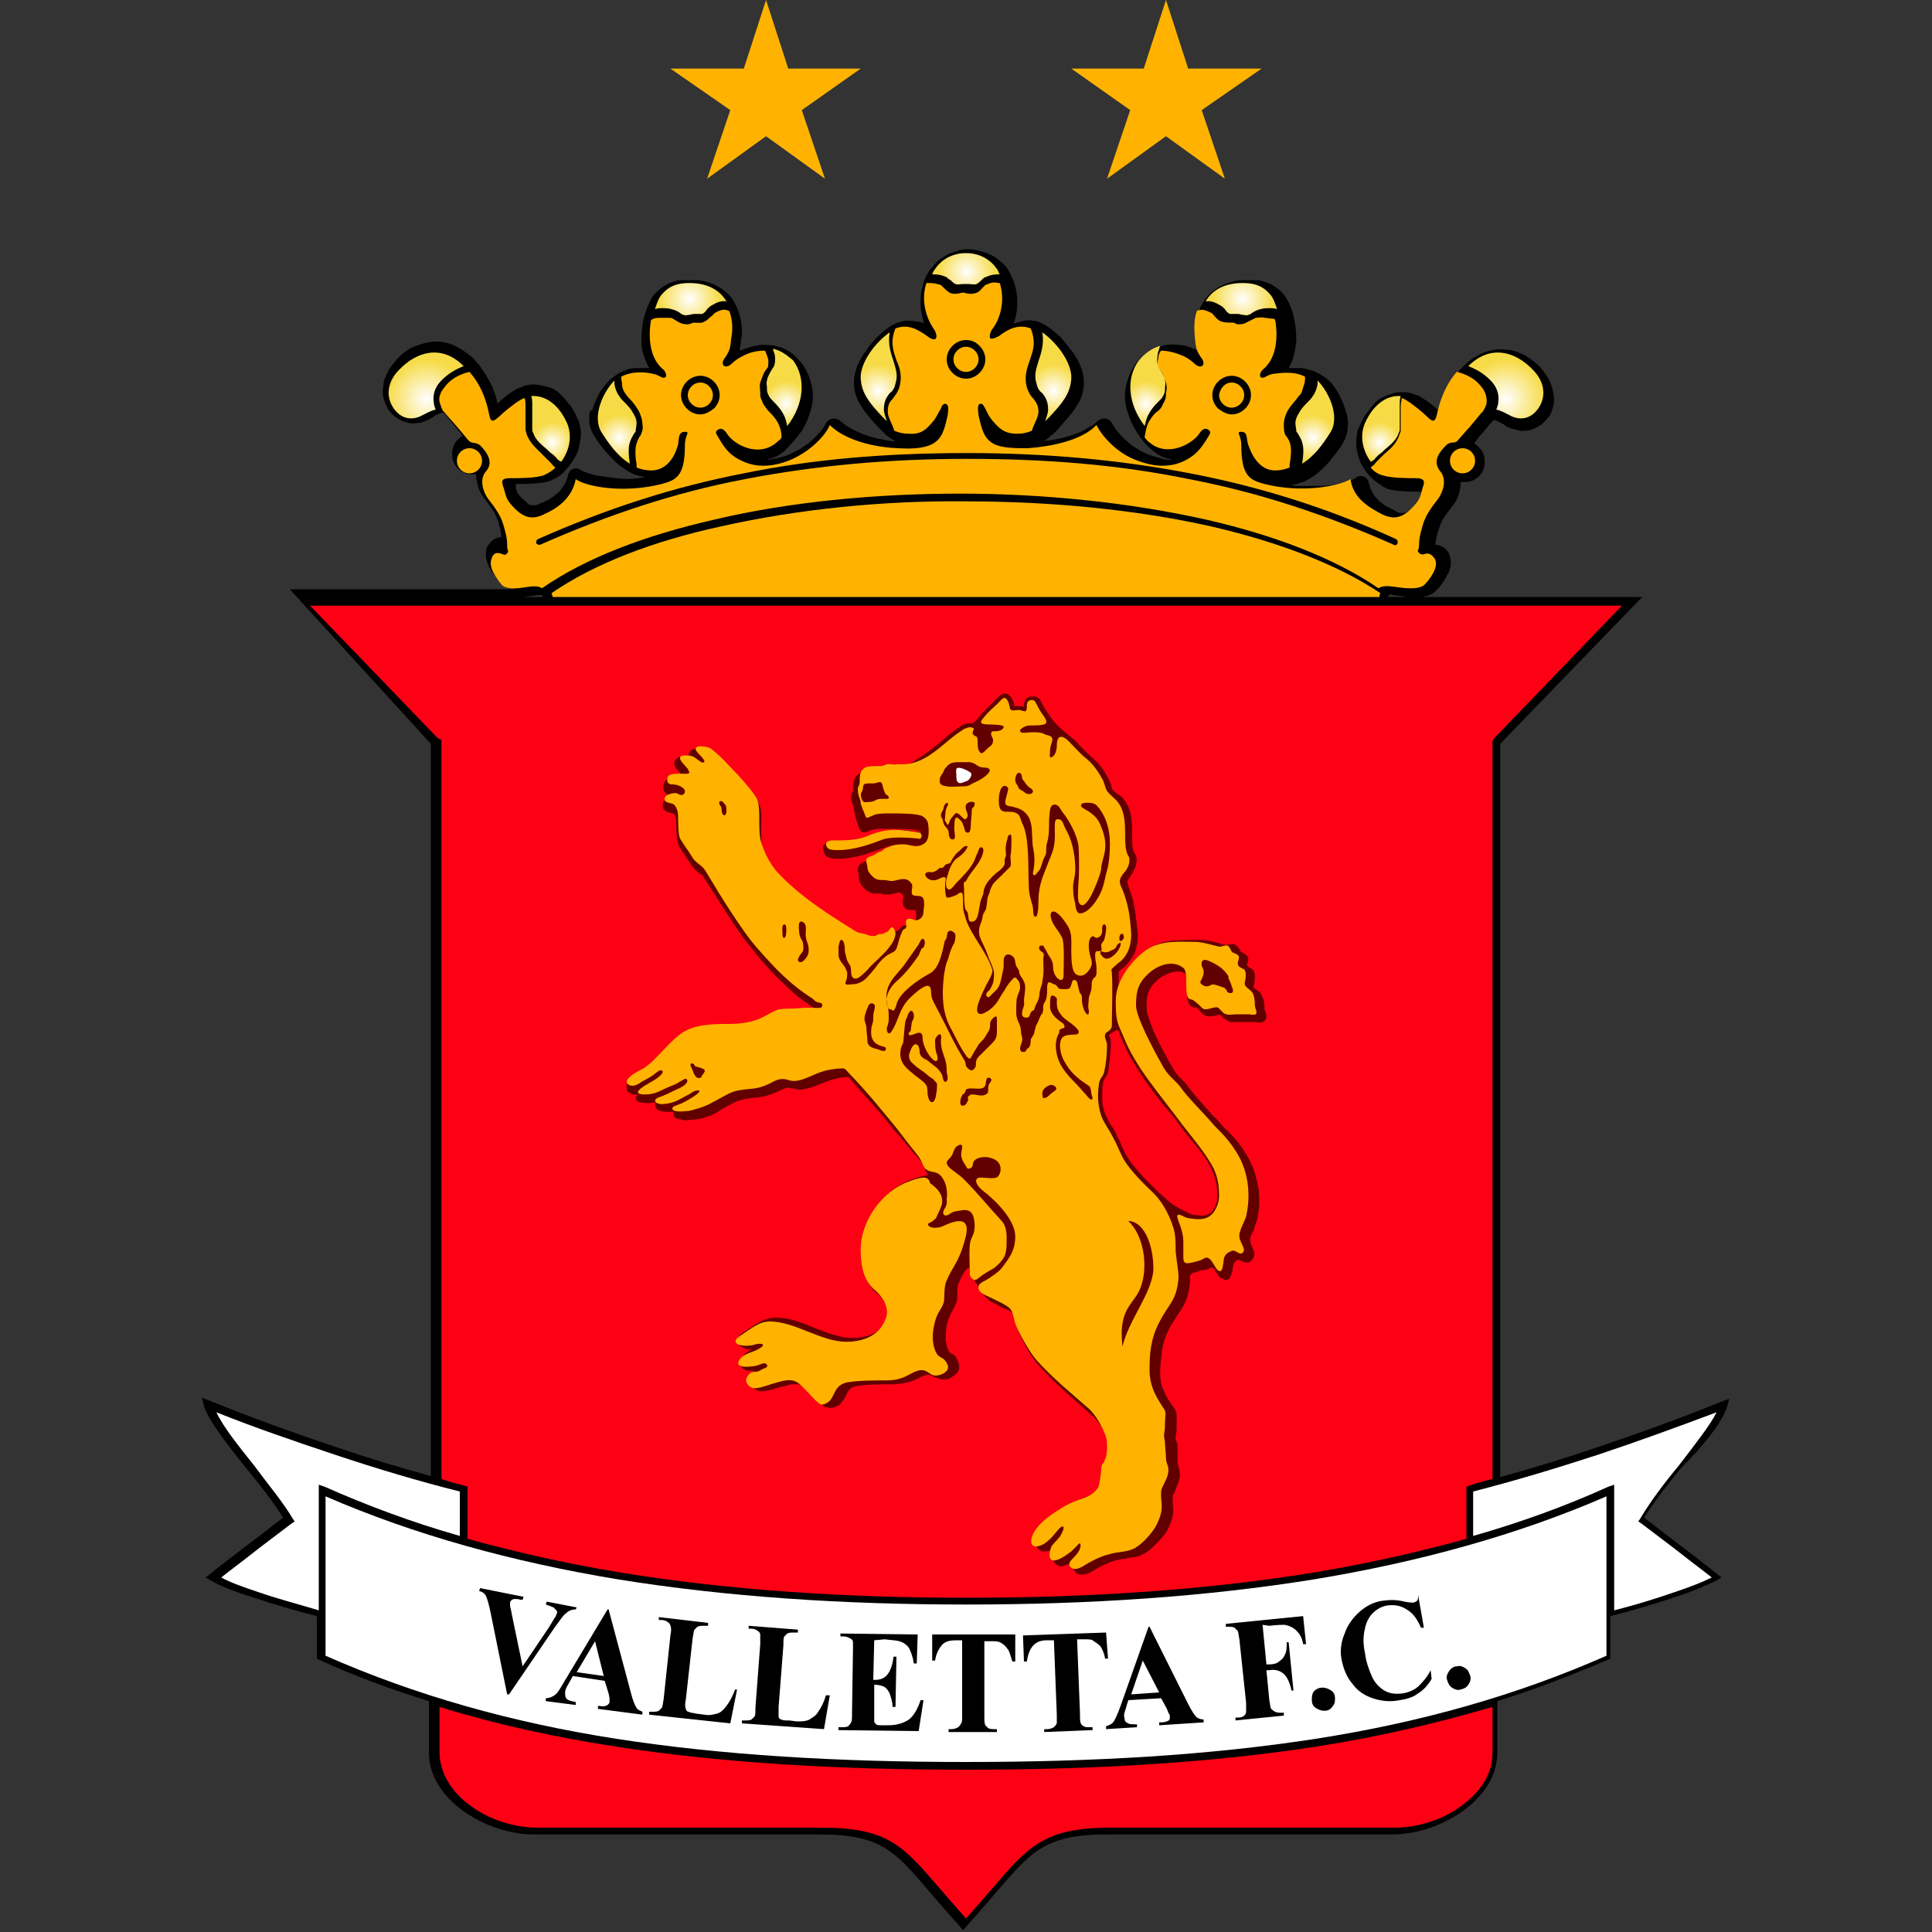 <?xml version="1.0" encoding="utf-8"?>
<!-- Generator: Adobe Illustrator 21.1.0, SVG Export Plug-In . SVG Version: 6.00 Build 0)  -->
<svg version="1.1" id="Layer_1" xmlns="http://www.w3.org/2000/svg" xmlns:xlink="http://www.w3.org/1999/xlink" x="0px" y="0px"
	 viewBox="0 0 200 200" style="enable-background:new 0 0 200 200;" xml:space="preserve">
<rect x="0" y="0" width="200" height="200" fill="#333333" stroke="none"/>
<style type="text/css">
	.st0{fill:#FFB300;}
	.st1{fill:#FD0014;}
	.st2{fill:#620000;}
	.st3{fill-rule:evenodd;clip-rule:evenodd;fill:#FFFFFF;}
	.st4{fill-rule:evenodd;clip-rule:evenodd;fill:#FFB300;}
	.st5{fill:#FFFFFF;}
	.st6{fill-rule:evenodd;clip-rule:evenodd;fill:url(#SVGID_1_);}
	.st7{fill:url(#SVGID_2_);}
	.st8{fill:url(#SVGID_3_);}
	.st9{fill:url(#SVGID_4_);}
	.st10{fill:url(#SVGID_5_);}
	.st11{fill:url(#SVGID_6_);}
	.st12{fill-rule:evenodd;clip-rule:evenodd;fill:url(#SVGID_7_);}
	.st13{fill:url(#SVGID_8_);}
	.st14{fill:url(#SVGID_9_);}
	.st15{fill:url(#SVGID_10_);}
	.st16{fill:url(#SVGID_11_);}
	.st17{fill:url(#SVGID_12_);}
	.st18{fill-rule:evenodd;clip-rule:evenodd;fill:url(#SVGID_13_);}
</style>
<g>
	<path d="M178.8,145.6l0.2-0.8l-0.8,0.3c-4.2,1.7-8.6,3.3-13.1,4.8c-3.2,1.1-6.5,2.1-9.8,3V77L170,61.8h-23.3c0.1,0,0.2,0,0.3,0
		c0.2,0,0.4,0,0.6-0.1c0.2,0,0.4-0.1,0.6-0.2c0.2-0.1,0.4-0.3,0.6-0.5c0.3-0.3,0.5-0.6,0.7-0.9c0.2-0.3,0.3-0.6,0.5-0.9
		c0.1-0.3,0.2-0.6,0.2-0.9c0-0.3-0.1-0.7-0.2-1c0,0,0,0,0,0c0,0,0,0,0,0c-0.1-0.2-0.3-0.5-0.7-0.7c-0.2-0.1-0.4-0.2-0.7-0.2
		c0-0.6,0.2-1.1,0.3-1.5l0,0l0,0l0,0l0,0c0,0,0,0,0,0c0-0.1,0.1-0.2,0.1-0.3c0.2-0.7,0.7-1.4,1.2-2v0l0,0c0-0.1,0.1-0.1,0.3-0.4
		c0.2-0.3,0.4-0.6,0.5-1c0.1-0.3,0.2-0.7,0.2-1.1c0-0.1,0-0.1,0-0.2c0.1,0,0.3,0,0.4,0c0.6,0,1.1-0.2,1.5-0.6
		c0.4-0.4,0.6-0.9,0.6-1.5c0-0.6-0.2-1.1-0.6-1.5c-0.1-0.1-0.3-0.3-0.5-0.4c0.3-0.4,0.6-0.8,0.9-1.1v0l0,0l0,0v0c0,0,0,0,0,0
		c0.1-0.1,0.2-0.3,0.5-0.6c0.2-0.3,0.4-0.5,0.6-0.7c0,0,0.1,0,0.1,0c0.2,0,0.5,0.2,0.9,0.4c0.1,0,0.1,0.1,0.3,0.2
		c0.1,0.1,0.3,0.1,0.4,0.2c0.3,0.1,0.7,0.2,1.1,0.3c0.4,0,0.7,0,1.1-0.1c0.3-0.1,0.6-0.3,1-0.5c0.3-0.2,0.5-0.5,0.8-0.8
		c0.3-0.4,0.4-0.8,0.5-1.2c0.1-0.4,0.1-0.9,0-1.3c-0.1-0.5-0.2-0.9-0.4-1.3c-0.2-0.4-0.5-0.8-0.8-1.2c0,0,0,0,0,0l0,0c0,0,0,0,0,0
		l0,0c-0.5-0.6-1.1-1-1.7-1.4c-0.6-0.3-1.3-0.6-2-0.6c-0.7-0.1-1.5,0-2.3,0.3c-0.7,0.3-1.4,0.7-2,1.3c0,0,0,0,0,0l0,0c0,0,0,0,0,0v0
		c-0.3,0.3-0.6,0.6-0.8,0.9c-0.3,0.3-0.5,0.7-0.7,1.1c-0.2,0.4-0.4,0.7-0.6,1.1c-0.2,0.4-0.3,0.8-0.4,1.2c-0.1,0.2-0.1,0.3-0.1,0.5
		l0,0c-0.1-0.1-0.2-0.2-0.3-0.3c-0.2-0.2-0.5-0.4-0.7-0.6h0c-0.2-0.1-0.4-0.3-0.4-0.3c0,0,0,0,0,0l0,0l0,0c0,0,0,0-0.1,0
		c-0.1-0.1-0.3-0.2-0.4-0.3c-0.2-0.1-0.3-0.2-0.5-0.2c-0.4-0.2-0.9-0.3-1.3-0.3c-0.4,0-0.9,0-1.3,0.2c-0.4,0.1-0.9,0.3-1.3,0.6
		c-0.4,0.3-0.7,0.6-1,1.1c-0.2,0.2-0.3,0.4-0.5,0.7c-0.1,0.2-0.3,0.5-0.4,0.8c0,0.1-0.1,0.1-0.1,0.2c0,0.1-0.1,0.2-0.1,0.2
		c-0.2,0.6-0.2,1.2-0.2,1.8c0.1,0.6,0.2,1.2,0.5,1.8c0.3,0.5,0.6,1,1,1.4c0.4,0.4,0.9,0.7,1.3,1c0,0,0.1,0,0.2,0.1
		c0.1,0,0.1,0,0.2,0.1c1,0.3,2.5,0.3,3.5,0.3c-0.4,0-1.2,0,0,0c0,0.1,0,0.1,0,0.2c0,0.2-0.1,0.3-0.1,0.5c0,0.1-0.1,0.3-0.2,0.4
		c-0.3,0.4-0.6,0.6-0.8,0.8c-0.2,0.1-0.4,0.2-0.5,0.3c-0.2,0-0.3,0-0.5,0c-0.2,0-0.4-0.1-0.7-0.3c-0.3-0.1-0.5-0.3-0.8-0.4
		c-0.3-0.2-0.6-0.4-0.8-0.6c-0.2-0.2-0.5-0.5-0.6-0.8c-0.2-0.3-0.3-0.6-0.4-1l0,0h0l0,0c-0.1-0.5-0.5-0.8-1-0.7
		c-0.1,0-0.3,0.1-0.4,0.2c-0.3,0.2-0.7,0.3-1.4,0.5c-0.6,0.2-1.4,0.3-2.2,0.3c-0.7,0-1.5,0-2.3,0c-0.2,0-0.5,0-0.7-0.1
		c0.5-0.1,1-0.2,1.4-0.4c0.6-0.3,1.1-0.6,1.6-1.1c0.5-0.4,0.9-0.9,1.3-1.4c0.4-0.5,0.7-0.9,1-1.4c0.3-0.5,0.5-1.1,0.5-1.6
		c0.1-0.6,0-1.2-0.2-1.8c-0.2-0.7-0.5-1.3-0.8-1.9c-0.4-0.6-0.8-1.2-1.3-1.5c-0.4-0.3-0.8-0.5-1.2-0.7c-0.4-0.1-0.8-0.2-1.2-0.3
		c-0.4,0-0.8,0-1.1,0c-0.1,0-0.2,0-0.3,0c0.1-0.2,0.2-0.4,0.3-0.6c0.3-0.7,0.4-1.5,0.5-2.2c0-0.9-0.1-1.8-0.3-2.6
		c-0.2-0.9-0.6-1.7-1-2.2c-0.3-0.4-0.6-0.6-0.9-0.8c-0.3-0.2-0.6-0.4-1-0.5c-0.3-0.1-0.6-0.2-0.9-0.2c-0.3,0-0.5,0-0.8,0
		c-0.2,0-0.3,0-0.5,0c-0.2,0-0.3,0-0.5,0c-0.7,0.1-1.3,0.3-1.9,0.6c-0.6,0.3-1.1,0.7-1.5,1.2c-0.4,0.5-0.7,1-0.8,1.6
		c-0.2,0.6-0.3,1.2-0.3,1.9c0,0.2,0,0.4,0,0.5l0,0h0c0,0.2,0,0.4,0.1,0.6c0,0.3,0.1,0.5,0.1,0.7c0,0.1,0,0.1,0,0.2
		c-0.8-0.4-1.5-0.6-2.1-0.6c-0.7-0.1-1.3,0-1.9,0.2c-0.6,0.2-1,0.4-1.4,0.7c-0.4,0.3-0.7,0.6-1,1c-0.5,0.7-0.8,1.4-1,2.2
		c-0.2,0.8-0.2,1.6,0,2.4c0.2,0.8,0.5,1.6,1,2.4c0.5,0.8,1,1.5,1.8,2.1c0,0,0,0,0,0c0.1,0.1,0,0,0,0l0,0c0,0,0,0,0,0
		c0.5,0.4,1,0.7,1.6,0.8c0.1,0,0.3,0.1,0.4,0.1c-0.1,0-0.3,0-0.4,0c-0.3,0-0.7-0.1-1-0.2c-0.3-0.1-0.7-0.2-1-0.3
		c-0.4-0.2-0.8-0.3-1.2-0.6c-0.4-0.2-0.8-0.5-1.1-0.8c-0.4-0.3-0.7-0.7-1-1c-0.3-0.4-0.5-0.7-0.6-0.9l0,0c-0.2-0.4-0.7-0.6-1.2-0.4
		c-0.1,0.1-0.2,0.1-0.3,0.2c-0.3,0.3-0.6,0.5-1,0.7c-0.4,0.3-0.9,0.5-1.5,0.7c-0.6,0.2-1.3,0.4-1.9,0.5c-0.5,0.1-0.9,0.1-1.4,0.2
		c0,0,0,0,0.1,0c0.3-0.1,0.6-0.3,0.9-0.6c0.3-0.2,0.6-0.5,0.9-0.9l0.1-0.1c0.6-0.7,1.2-1.3,1.6-2c0.5-0.7,0.8-1.5,0.8-2.5
		c0-0.5-0.1-1.1-0.3-1.6c-0.2-0.5-0.5-1.1-0.9-1.6c-0.4-0.5-0.8-1-1.2-1.5c-0.5-0.4-0.9-0.8-1.5-1.2c-0.5-0.3-1-0.5-1.4-0.5
		c-0.5-0.1-0.9,0-1.3,0.1c-0.2,0.1-0.5,0.1-0.7,0.2c0-0.1,0.1-0.2,0.1-0.2c0.2-0.6,0.3-1.2,0.3-1.8c0-0.6,0-1.2-0.2-1.8
		c-0.1-0.6-0.4-1.1-0.7-1.7c-0.2-0.4-0.5-0.7-0.8-0.9c-0.3-0.3-0.6-0.5-1-0.7c-0.4-0.2-0.7-0.3-1.1-0.4c-0.4-0.1-0.8-0.2-1.2-0.2
		c-0.4,0-0.8,0-1.2,0.2c-0.4,0.1-0.8,0.2-1.1,0.4c-0.3,0.2-0.7,0.4-1,0.7c-0.3,0.3-0.5,0.6-0.8,0.9c-0.3,0.5-0.6,1.1-0.7,1.7
		c-0.2,0.6-0.2,1.2-0.2,1.8c0,0.7,0.2,1.3,0.3,1.8c0,0.1,0.1,0.2,0.1,0.2c-0.2-0.1-0.4-0.2-0.7-0.2c-0.4-0.1-0.9-0.1-1.3-0.1
		c-0.5,0.1-0.9,0.2-1.4,0.5c-0.5,0.3-1,0.7-1.5,1.2c-0.5,0.5-0.9,1-1.2,1.5c-0.4,0.5-0.7,1.1-0.9,1.6c-0.2,0.6-0.3,1.1-0.3,1.6
		c0,1,0.3,1.8,0.8,2.5c0.4,0.7,1,1.3,1.6,2l0.1,0.1c0.3,0.3,0.6,0.6,0.9,0.9c0.3,0.2,0.6,0.4,0.9,0.6c0,0,0,0,0.1,0
		c-0.5,0-0.9-0.1-1.4-0.2c-0.7-0.1-1.3-0.3-1.9-0.5c-0.5-0.2-1-0.4-1.5-0.7c-0.4-0.2-0.7-0.5-1-0.7c-0.1-0.1-0.2-0.2-0.3-0.2
		c-0.4-0.2-1,0-1.2,0.4l0,0c-0.1,0.2-0.3,0.6-0.6,0.9c-0.3,0.3-0.6,0.7-1,1c-0.3,0.3-0.7,0.5-1.1,0.8c-0.4,0.2-0.8,0.4-1.2,0.6
		c-0.3,0.1-0.6,0.2-1,0.3c-0.3,0.1-0.7,0.1-1,0.2c-0.1,0-0.3,0-0.4,0c0.1,0,0.3,0,0.4-0.1c0.6-0.1,1.1-0.4,1.6-0.8c0,0,0,0,0,0l0,0
		c0,0-0.1,0.1,0,0c0,0,0,0,0,0c0.7-0.7,1.3-1.4,1.8-2.1c0.5-0.8,0.8-1.6,1-2.4c0.2-0.8,0.2-1.7,0-2.4c-0.2-0.8-0.5-1.5-1-2.2
		c-0.3-0.3-0.6-0.7-1-1c-0.4-0.3-0.9-0.6-1.4-0.7c-0.6-0.2-1.2-0.2-1.9-0.2c-0.6,0.1-1.4,0.3-2.1,0.6c0,0,0-0.1,0-0.2
		c0-0.2,0.1-0.5,0.1-0.7c0-0.2,0-0.4,0.1-0.6h0l0,0c0-0.2,0-0.4,0-0.5c0-0.7-0.1-1.3-0.3-1.9c-0.2-0.6-0.5-1.2-0.8-1.6
		c-0.4-0.5-0.9-0.9-1.5-1.2c-0.5-0.3-1.2-0.5-1.9-0.6c-0.1,0-0.3,0-0.5,0c-0.1,0-0.3,0-0.5,0c-0.3,0-0.5,0-0.8,0
		c-0.3,0-0.6,0.1-0.9,0.2c-0.3,0.1-0.7,0.3-1,0.5c-0.3,0.2-0.6,0.5-0.9,0.8c-0.4,0.5-0.7,1.3-1,2.2c-0.2,0.8-0.3,1.7-0.3,2.6
		c0,0.8,0.2,1.5,0.5,2.2c0.1,0.2,0.2,0.4,0.3,0.6c-0.1,0-0.2,0-0.3,0c-0.3,0-0.7,0-1.1,0c-0.4,0-0.8,0.1-1.2,0.3
		c-0.4,0.1-0.8,0.4-1.2,0.7c-0.4,0.3-0.9,0.9-1.3,1.5c-0.3,0.6-0.6,1.2-0.8,1.9C61,42.3,61,43,61,43.5c0,0.6,0.2,1.1,0.5,1.6
		c0.3,0.5,0.6,0.9,1,1.4c0.4,0.5,0.8,0.9,1.3,1.4c0.5,0.4,1,0.8,1.6,1.1c0.4,0.2,0.9,0.3,1.4,0.4c-0.2,0-0.5,0.1-0.7,0.1
		c-0.8,0.1-1.6,0.1-2.3,0c-0.8-0.1-1.6-0.2-2.2-0.3c-0.6-0.2-1.1-0.3-1.4-0.5c-0.1-0.1-0.2-0.1-0.4-0.2c-0.5-0.1-0.9,0.2-1,0.7l0,0
		h0l0,0c-0.1,0.4-0.2,0.7-0.4,1c-0.2,0.3-0.4,0.6-0.6,0.8c-0.3,0.2-0.5,0.4-0.8,0.6c-0.3,0.2-0.6,0.3-0.8,0.4
		c-0.2,0.1-0.5,0.2-0.7,0.3c-0.2,0-0.3,0-0.5,0c-0.2,0-0.3-0.1-0.5-0.3c-0.2-0.2-0.5-0.4-0.8-0.8c-0.1-0.1-0.2-0.3-0.2-0.4
		c-0.1-0.1-0.1-0.3-0.1-0.5c0-0.1,0-0.1,0-0.2c1.2,0,0.4,0,0,0c1,0,2.5,0,3.5-0.3c0.1,0,0.1,0,0.2-0.1c0.1,0,0.1-0.1,0.2-0.1
		c0.5-0.2,0.9-0.5,1.3-1c0.4-0.4,0.7-0.9,1-1.4c0.3-0.5,0.4-1.2,0.5-1.8c0.1-0.6,0-1.2-0.2-1.8c0-0.1,0-0.1-0.1-0.2
		c0-0.1-0.1-0.2-0.1-0.2c-0.1-0.3-0.2-0.5-0.4-0.8c-0.1-0.2-0.3-0.5-0.5-0.7c-0.3-0.4-0.7-0.8-1-1.1c-0.4-0.3-0.8-0.5-1.3-0.6
		c-0.4-0.1-0.9-0.2-1.3-0.2c-0.4,0-0.9,0.1-1.3,0.3c-0.2,0.1-0.3,0.1-0.5,0.2c-0.1,0.1-0.3,0.2-0.4,0.3c0,0,0,0-0.1,0l0,0l0,0
		c0,0,0,0,0,0c0,0-0.2,0.2-0.4,0.3h0c-0.2,0.2-0.5,0.4-0.7,0.6c-0.1,0.1-0.2,0.2-0.3,0.3l0,0c0-0.1-0.1-0.3-0.1-0.5
		c-0.1-0.4-0.3-0.8-0.4-1.2c-0.2-0.4-0.4-0.8-0.6-1.1c-0.2-0.4-0.5-0.7-0.7-1.1c-0.3-0.3-0.6-0.7-0.8-0.9l0,0c0,0,0,0,0,0l0,0
		c0,0,0,0,0,0c-0.7-0.6-1.4-1-2-1.3c-0.8-0.3-1.5-0.4-2.3-0.3c-0.7,0.1-1.3,0.3-2,0.6c-0.6,0.3-1.2,0.8-1.7,1.4l0,0c0,0,0,0,0,0l0,0
		c0,0,0,0,0,0c-0.3,0.4-0.6,0.7-0.8,1.2c-0.2,0.4-0.4,0.8-0.4,1.3c-0.1,0.4-0.1,0.9,0,1.3c0.1,0.4,0.3,0.8,0.5,1.2
		c0.2,0.3,0.5,0.6,0.8,0.8c0.3,0.2,0.6,0.4,1,0.5c0.4,0.1,0.7,0.2,1.1,0.1c0.4,0,0.7-0.1,1.1-0.3c0.1,0,0.2-0.1,0.4-0.2
		c0.2-0.1,0.3-0.1,0.3-0.2c0.3-0.2,0.7-0.3,0.9-0.4c0,0,0.1,0,0.1,0c0.2,0.2,0.4,0.4,0.6,0.7c0.3,0.4,0.4,0.5,0.5,0.6c0,0,0,0,0,0
		l0,0l0,0l0,0l0,0c0.3,0.4,0.6,0.7,0.9,1.1c-0.2,0.1-0.3,0.2-0.5,0.4c-0.4,0.4-0.6,0.9-0.6,1.5c0,0.6,0.2,1.1,0.6,1.5
		c0.4,0.4,0.9,0.6,1.5,0.6c0.1,0,0.3,0,0.4,0c0,0.1,0,0.1,0,0.2c0,0.4,0.1,0.7,0.2,1.1c0.1,0.4,0.3,0.7,0.5,1
		c0.2,0.3,0.2,0.3,0.3,0.4l0,0v0c0.5,0.7,1,1.3,1.2,2c0,0.1,0.1,0.2,0.1,0.3c0,0,0,0,0,0h0l0,0l0,0v0c0.1,0.4,0.3,1,0.3,1.5
		c-0.3,0-0.5,0.1-0.7,0.2c-0.4,0.2-0.5,0.5-0.7,0.7c0,0,0,0,0,0c0,0,0,0,0,0c-0.2,0.3-0.2,0.6-0.2,1c0,0.3,0.1,0.6,0.2,0.9
		c0.1,0.3,0.3,0.6,0.5,0.9c0.2,0.3,0.4,0.6,0.7,0.9c0.2,0.2,0.4,0.3,0.6,0.5c0.2,0.1,0.4,0.2,0.6,0.2c0.2,0,0.4,0.1,0.6,0.1
		c0.1,0,0.2,0,0.3,0H30L44.6,77v75.8c-3.3-0.9-6.6-1.9-9.8-3c-4.5-1.5-8.9-3.1-13.1-4.8l-0.8-0.3l0.2,0.8c0.5,1.6,2.4,4,4.4,6.5
		c1.4,1.7,2.8,3.5,3.8,5.1c-1.4,1.1-2.7,2.1-3.9,3c-1.3,1-2.5,1.9-3.6,2.8l-0.5,0.4l0.5,0.3c1,0.6,2.6,1.2,4.5,1.8
		c2.1,0.7,4.5,1.4,6.5,1.9v4.1v0.3l0.2,0.1c3.7,1.7,7.5,3.1,11.4,4.3v5.2c0,0,0,0,0,0.1c0,2.5,1.5,4.6,3.6,6.1
		c2.1,1.5,4.8,2.4,7.3,2.4h29.5c6.4,0,7.8,1.7,11.4,5.9c0.9,1.1,3.5,4,3.5,4s2.6-2.9,3.5-4c3.6-4.2,5.1-5.9,11.4-5.9h29.5
		c2.5,0,5.2-0.9,7.3-2.4c2.1-1.5,3.6-3.6,3.6-6.1c0,0,0,0,0-0.1v-5.2c3.9-1.2,7.7-2.7,11.5-4.3l0.2-0.1v-0.3v-4.1
		c2-0.5,4.4-1.2,6.5-1.9c1.9-0.6,3.5-1.3,4.5-1.8l0.5-0.3l-0.5-0.4c-1.1-0.9-2.3-1.8-3.6-2.8c-1.2-0.9-2.5-1.9-3.9-3
		c1-1.6,2.4-3.4,3.8-5.1C176.4,149.6,178.3,147.2,178.8,145.6z M53.6,61.8c0.2,0,0.4,0,0.6,0c0.2,0,0.5-0.1,0.7-0.1h0
		c0.3,0,0.6-0.1,0.8-0.1c0.2,0,0.4,0,0.4,0c0,0,0.1,0.1,0.1,0.2H53.6z M143.7,61.8c0-0.1,0.1-0.2,0.1-0.2c0.1-0.1,0.2-0.1,0.4,0
		c0.2,0,0.5,0.1,0.8,0.1h0c0.3,0,0.5,0.1,0.7,0.1c0.2,0,0.4,0,0.6,0H143.7z"/>
	<ellipse class="st0" cx="151.4" cy="47.7" rx="1.3" ry="1.3"/>
	<ellipse class="st0" cx="48.6" cy="47.7" rx="1.3" ry="1.3"/>
	<path class="st0" d="M51.9,60.5c-0.9-1.1-1.3-2-1-2.7c0.1-0.3,0.3-0.8,1.2-0.4c0.1,0.1,0.4,0,0.5-0.3c0-0.2-0.1-0.1-0.1-0.7
		c0-0.9-0.3-1.7-0.4-2.1c-0.3-1-0.9-1.8-1.6-2.7c-0.5-0.7-0.9-2-0.2-2.8c0.9-1,0-2.1-0.6-2.7c-0.5-0.4-0.8-0.1-1.2-0.5
		c-0.9-1.1-1.6-1.9-2.4-2.8c-0.1-0.1-0.1-0.2-0.2-0.2c-0.2-0.3-0.3-0.7-0.4-1c-0.1-0.5,0.1-1,0.5-1.5c0.6-0.8,1.3-1.2,2.2-1.5
		c0.1,0,0.3-0.1,0.4-0.1c0.8,0.9,1.4,2,1.8,3.4c0.4,1.4,0.2,2.2,1.3,1.2c0.5-0.5,1.3-1.1,1.7-1.4c0.3-0.2,0.6-0.4,0.9-0.5
		c0.1,0.3,0.1,0.5,0.1,0.8c0,0.2,0,0.4,0,0.6c0,0.1,0,0.3,0,0.4c0,0.2,0,0.4,0,0.6c0,0.1,0,0.2,0,0.3c0,0.2,0,0.3,0,0.5
		c0,0.2,0.1,0.4,0.1,0.5c0.3,0.9,1,1.5,1.6,2.1c0.2,0.2,0.4,0.4,0.6,0.6c0.1,0.1,0.2,0.2,0.3,0.3c0.2,0.2,0.3,0.4,0.5,0.5
		c-0.4,0.4-0.8,0.6-1.2,0.8c-0.9,0.3-2.5,0.3-3.5,0.3c-0.9,0-0.9,0.3-0.7,0.9c0.2,0.5,0.2,1.1,0.7,1.7c1.4,1.7,2.4,1.7,3.6,1.1
		c1.1-0.5,2.8-1.5,3.2-3.6c1.1,0.8,5,1.5,8.9,0.5c1.5-0.4,2.4-0.8,2.4-4c0-1.1,0.6-1.4,0-1.4c-0.7,0-0.6,0.7-0.7,1.3
		c-0.4,1.5-1.3,2.7-2.8,2.7c-0.5,0-1-0.1-1.5-0.3c0-0.1,0-0.2,0-0.3c-0.3-1.8,0-2.3,0.3-2.9l0.1-0.1c0.2-0.4,0.3-0.8,0.2-1.2
		c0-0.5-0.2-1-0.4-1.4c-0.3-0.5-0.6-0.9-1-1.3c-0.2-0.2-0.3-0.4-0.4-0.5c-0.2-0.3-0.3-0.6-0.3-0.9c0-0.2-0.1-0.5-0.1-0.8
		c1.1-0.6,2.5-0.5,3.3-0.3c0.6,0.1,0.8,0.4,1.1,0.4c0.5,0,0.2-0.7-0.1-0.9c-1.4-1.2-1.5-3.4-1.2-5.1c0.1,0,0.1,0,0.2-0.1
		c0.3-0.1,0.6-0.1,0.9-0.1c0.3,0,0.6,0,0.9,0c0.2,0,0.4,0.2,0.6,0.3c0.2,0.1,0.3,0.2,0.6,0.3c0.4,0.1,0.7,0.1,0.9,0v0
		c0.1,0,0.2-0.1,0.3-0.1c0.1,0,0.1,0,0.1,0c0.3,0,0.7,0.1,1-0.1c0.3-0.1,0.5-0.4,0.8-0.6c0.1-0.1,0.2-0.2,0.3-0.3
		c0.5-0.3,0.9-0.4,1.2-0.3c0.1,0,0.2,0.1,0.3,0.1c0.3,0.8,0.4,1.8,0.2,2.8c-0.1,1.1-0.2,1.4-0.7,2.1c-0.5,0.7,0.1,1.2,0.8,0.5
		c0.2-0.2,0.6-0.5,1-0.7c0.9-0.5,1.7-0.6,2.4-0.6c0.1,0.2,0.2,0.5,0.3,0.8c0.1,0.4,0,0.8,0,0.9l0,0l0,0l0,0l0,0l0,0
		c-0.2,0.3-0.4,0.5-0.5,0.8c-0.1,0.3-0.2,0.5-0.3,0.8c-0.1,0.4,0,0.7,0,1.1c0,0.1,0,0.1,0,0.2c0,0.3,0.2,0.6,0.3,0.9
		c0.2,0.3,0.4,0.6,0.6,0.8c0.3,0.3,0.6,0.6,0.9,1.1c0.2,0.4,0.4,0.9,0.4,1.5c0,0,0,0.1,0,0.1c-0.1,0.2-0.3,0.3-0.5,0.5
		c-1.6,1.4-3.9,0.6-5-0.7c-0.2-0.3-0.5-0.8-0.9-0.7c-0.3,0.1-0.5,0.3-0.3,0.6c0.6,1,1.1,2.1,2.8,2.8c1.6,0.7,3.3,0.4,4.6-0.1
		c2.3-0.9,3.9-2.7,4.3-3.7c1.5,1.5,4.4,2.3,7.1,2.4c1.5,0.1,3.1,0,3.9-0.7c0.8-0.6,1-1.9,1.2-2.7c0.1-0.7,0.1-1.1-0.2-1.2
		c-0.3,0-0.4,0.2-0.5,0.5c-0.2,0.3-0.3,0.6-0.7,1.2c-0.7,0.8-1.2,1.5-2.6,1.4c-0.6,0-1-0.1-1.5-0.3c-0.1-0.1-0.1-0.3-0.2-0.5
		c-0.2-0.5-0.5-1-0.5-1.5c0-0.7,0.2-1,0.5-1.3c0.2-0.3,0.5-0.6,0.7-1.2c0.3-1.1,0.1-1.9-0.3-2.8c-0.3-0.9-0.7-1.9-0.1-3.3
		c1.3-0.5,2.3,0.1,3.3,0.8c0.5,0.4,0.8,0.4,0.9,0.2c0.1-0.2,0-0.6-0.2-0.9c-0.8-1.1-1.4-3-0.8-4.8c0.1,0,0.1,0,0.1,0
		c0.5,0,0.7,0,1.4,0.2l0.2,0.2c0.2,0.2,0.4,0.4,0.7,0.6c0.4,0.2,0.9,0.1,1.3,0c0.1,0,0.1,0,0.1,0c0,0,0.1,0,0.1,0
		c0.3,0.1,0.8,0.2,1.3,0c0.3-0.1,0.5-0.4,0.7-0.6l0.2-0.2c0.7-0.3,0.9-0.3,1.4-0.2c0,0,0.1,0,0.1,0c0.6,1.9,0,3.8-0.8,4.8
		c-0.2,0.3-0.3,0.7-0.2,0.9c0.1,0.1,0.3,0.1,0.9-0.2c0.9-0.7,2-1.3,3.3-0.8c0.6,1.5,0.2,2.4-0.1,3.3c-0.3,0.9-0.6,1.7-0.3,2.8
		c0.2,0.6,0.4,0.9,0.7,1.2c0.2,0.3,0.5,0.6,0.5,1.3c0,0.5-0.3,1-0.5,1.5c-0.1,0.2-0.1,0.3-0.2,0.5c-0.5,0.2-0.9,0.3-1.5,0.3
		c-1.4,0-1.9-0.6-2.6-1.4c-0.4-0.5-0.5-0.8-0.7-1.2c-0.2-0.3-0.2-0.5-0.5-0.5c-0.3,0-0.3,0.5-0.2,1.2c0.2,0.8,0.4,2.1,1.2,2.7
		c0.8,0.7,2.4,0.7,3.9,0.7c2.7-0.2,5.7-0.9,7.1-2.4c0.5,1,2,2.9,4.3,3.7c1.3,0.5,3,0.8,4.6,0.1c1.6-0.7,2.2-1.8,2.8-2.8
		c0.2-0.3,0-0.5-0.3-0.6c-0.4-0.1-0.7,0.4-0.9,0.7c-1.1,1.2-3.4,2.1-5,0.7c-0.2-0.1-0.3-0.3-0.5-0.5c0,0,0-0.1,0-0.1
		c0.1-0.6,0.2-1.1,0.4-1.5c0.3-0.5,0.6-0.9,0.9-1.1c0.3-0.2,0.5-0.5,0.6-0.8c0.2-0.3,0.3-0.6,0.3-0.9c0-0.1,0-0.2,0-0.2
		c0.1-0.4,0.1-0.7,0-1.1c-0.1-0.3-0.2-0.5-0.3-0.8c-0.1-0.3-0.3-0.5-0.5-0.8l0,0l0,0l0,0l0,0l0,0c-0.1-0.1-0.1-0.5,0-0.9
		c0-0.3,0.1-0.6,0.3-0.8c0.7,0,1.5,0.2,2.4,0.6c0.4,0.2,0.8,0.5,1,0.7c0.7,0.7,1.3,0.2,0.8-0.5c-0.5-0.7-0.6-1-0.7-2.1
		c-0.1-1-0.1-2,0.2-2.8c0.1-0.1,0.2-0.1,0.3-0.1c0.4-0.1,0.8,0.1,1.2,0.3c0.1,0,0.2,0.2,0.3,0.3c0.2,0.2,0.4,0.5,0.8,0.6
		c0.3,0.1,0.7,0.1,1,0.1c0,0,0.1,0,0.1,0c0.1,0,0.2,0,0.3,0.1v0c0.2,0.1,0.5,0.1,0.9,0c0.2-0.1,0.4-0.2,0.6-0.3
		c0.2-0.1,0.4-0.2,0.6-0.3c0.3,0,0.6-0.1,0.9,0c0.3,0,0.6,0.1,0.9,0.1c0.1,0,0.1,0,0.2,0.1c0.3,1.7,0.2,3.9-1.2,5.1
		c-0.3,0.2-0.6,0.9-0.1,0.9c0.3,0,0.5-0.3,1.1-0.4c0.8-0.1,2.2-0.3,3.3,0.3c0,0.3,0,0.5-0.1,0.8c-0.1,0.3-0.2,0.7-0.3,0.9
		c-0.1,0.2-0.3,0.3-0.4,0.5c-0.3,0.4-0.7,0.8-1,1.3c-0.2,0.4-0.4,0.9-0.4,1.4c0,0.4,0,0.9,0.2,1.2l0.1,0.1c0.4,0.6,0.6,1.1,0.3,2.9
		c0,0.1,0,0.2,0,0.3c-0.5,0.2-1,0.3-1.5,0.3c-1.4,0-2.3-1.2-2.8-2.7c-0.2-0.6,0-1.3-0.7-1.3c-0.6,0,0,0.3,0,1.4c0,3.2,0.9,3.6,2.4,4
		c3.9,1,7.8,0.2,8.9-0.5c0.3,2.1,2.1,3,3.2,3.6c1.2,0.6,2.2,0.6,3.6-1.1c0.5-0.6,0.5-1.1,0.7-1.7c0.2-0.5,0.2-0.9-0.7-0.9
		c-0.9,0-2.6,0-3.5-0.3c-0.4-0.1-0.9-0.4-1.2-0.8c0.2-0.2,0.4-0.3,0.5-0.5c0.1-0.1,0.2-0.2,0.3-0.3c0.2-0.2,0.4-0.4,0.6-0.6
		c0.7-0.6,1.3-1.1,1.6-2.1c0.1-0.2,0.1-0.3,0.1-0.5c0-0.2,0-0.3,0-0.5c0-0.1,0-0.2,0-0.3c0-0.2,0-0.4,0-0.6c0-0.2,0-0.3,0-0.4
		c0-0.2,0-0.4,0-0.6c0-0.3,0.1-0.5,0.1-0.8c0.3,0.1,0.6,0.3,0.9,0.5c0.4,0.3,1.2,0.9,1.7,1.4c1,1,0.9,0.2,1.3-1.2
		c0.4-1.3,1-2.5,1.8-3.4c0.2,0,0.3,0.1,0.4,0.1c0.9,0.3,1.6,0.7,2.2,1.5c0.4,0.5,0.5,1,0.5,1.5c0,0.3-0.2,0.7-0.4,1
		c-0.1,0.1-0.1,0.1-0.2,0.2c-0.8,1-1.5,1.8-2.4,2.8c-0.3,0.4-0.7,0-1.2,0.5c-0.6,0.6-1.5,1.6-0.6,2.7c0.7,0.8,0.3,2.1-0.2,2.8
		c-0.7,0.9-1.3,1.7-1.6,2.7c-0.1,0.4-0.4,1.2-0.4,2.1c0,0.6-0.2,0.5-0.1,0.7c0.1,0.2,0.3,0.3,0.5,0.3c0.8-0.3,1,0.2,1.2,0.4
		c0.4,0.6,0,1.6-1,2.7c-0.4,0.4-1.1,0.4-1.6,0.4c-1.2,0-2.5-0.5-3.2,0c-4.5-3.1-10.8-5.5-17.8-7.1c-8-1.8-17-2.7-25.5-2.7
		c-8.5,0-17.5,0.8-25.5,2.7c-7,1.6-13.2,3.9-17.8,7.1c-0.7-0.5-2,0.1-3.2,0C53,60.9,52.2,60.9,51.9,60.5z"/>
	<path class="st0" d="M100,61.8H57.2c0-0.2-0.1-0.3-0.1-0.4c4.5-3.1,10.6-5.4,17.5-6.9c8-1.8,16.9-2.7,25.4-2.6
		c8.5,0,17.4,0.8,25.4,2.6c6.9,1.6,13,3.9,17.5,6.9c-0.1,0.1-0.1,0.3-0.1,0.4H100z"/>
	<path class="st1" d="M45.3,76.4L32.1,62.7h135.8l-13.2,13.7l-0.2,0.3V77v76.1c-0.8,0.2-1.6,0.4-2.4,0.7l-0.3,0.1v0.3l0,5.1
		c-5.1,1.4-10.4,2.6-15.9,3.5c-11.1,1.8-23.1,2.6-35.8,2.6c-12.8,0-24.7-0.8-35.8-2.6c-5.5-0.9-10.8-2.1-15.9-3.5l0-5.1v-0.3
		l-0.3-0.1c-0.8-0.2-1.6-0.4-2.4-0.7V77v-0.4L45.3,76.4z"/>
	<path class="st1" d="M154.5,181.5L154.5,181.5L154.5,181.5c0,2.1-1.2,4-3.3,5.5c-1.9,1.4-4.5,2.2-6.8,2.2h-29.5
		c-6.8,0-8.5,2-12.1,6.2c-0.6,0.7-2,2.3-2.8,3.2c-0.8-0.9-2.2-2.5-2.8-3.2c-3.7-4.3-5.3-6.2-12.1-6.2H55.6c-2.3,0-4.9-0.8-6.8-2.2
		c-2.1-1.5-3.2-3.4-3.3-5.4v0v0v-4.9c5.8,1.8,11.8,3.1,18.2,4.1c11,1.7,23,2.4,36.3,2.4c13.3,0,25.3-0.7,36.3-2.4
		c6.4-1,12.4-2.4,18.2-4.1V181.5z"/>
	<path class="st2" d="M122.9,125.5c0.1,0.1,0.3,0.1,0.4,0.2c0.6,0.1,1.1,0.2,1.5,0.1c0.3-0.1,0.6-0.2,0.8-0.6
		c0.1-0.1,0.2-0.3,0.3-0.6c0.1-0.2,0.1-0.5,0.1-0.8c0-0.6,0-1.1-0.2-1.7c-0.1-0.5-0.4-1.1-0.7-1.7c-0.5-0.8-1.1-1.6-1.8-2.4
		c-0.4-0.5-0.7-0.9-1.1-1.4c-0.5-0.7-1-1.4-1.6-2c-1.8-2.3-3.5-4.6-4.5-7.1l0,0c-0.1-0.2-0.2-0.4-0.2-0.5c-0.2-0.5-0.1-0.5-0.9,0
		c-0.1,0-0.1,0.1-0.2,0.1c0,0,0,0.1,0.1,0.3c0.1,0.2,0.1,0.4,0.1,0.7c0,0.5-0.1,1-0.1,1.5c-0.1,0.5-0.1,0.9-0.2,1.4
		c-0.1,0.3-0.2,0.5-0.3,0.6c-0.1,0.1-0.1,0.2-0.2,0.4c-0.1,0.6-0.1,1.1-0.1,1.7c0,0.5,0.1,1.1,0.3,1.6c0.2,0.4,0.4,0.9,0.7,1.3
		c0.2,0.3,0.4,0.6,0.5,0.9c0.2,0.4,0.4,0.8,0.5,1.1c0.2,0.4,0.3,0.7,0.5,1c0.7,1.2,1.9,2.4,2.7,3.2c0.2,0.2,0.4,0.4,0.5,0.5
		C121.7,125,121.2,124.6,122.9,125.5L122.9,125.5z M97.5,76.7c0.5-0.5,1.1-0.9,1.6-1.3c0,0,0,0,0,0c0.1,0,0.2-0.1,0.3-0.2
		c0.1-0.1,0.3-0.2,0.4-0.2c0.2-0.1,0.5-0.2,0.8-0.1c0.2,0,0.8-0.7,1-1c0.3-0.3,0.6-0.6,0.9-0.9c0.2-0.2,0.3-0.3,0.4-0.4
		c0.2-0.2,0.4-0.4,0.6-0.6c0.3-0.2,0.6-0.3,0.9-0.1c0.1,0.1,0.2,0.2,0.3,0.3c0.1,0.1,0.1,0.3,0.2,0.4c0,0.2,0.1,0.2,0.1,0.3
		c0,0.2,0,0.2,0,0.2c0,0,0.2,0,0.3,0c0.1,0,0.2,0,0.3,0c0.2,0,0.3,0,0.4,0.1v0c0,0,0-0.1,0-0.2c0-0.3,0.1-0.6,0.3-0.7
		c0.1-0.1,0.3-0.2,0.4-0.2c0.2,0,0.3,0,0.5,0c0.2,0.1,0.4,0.2,0.5,0.4c0.3,0.6,0.5,0.9,0.7,1.2c0.1,0.1,0.1,0.2,0.2,0.3
		c0.9,1.4,2.1,2.1,2.5,2.5c0.3,0.2,0.5,0.5,0.8,0.8c0.4,0.4,0.7,0.7,0.9,0.9c0.5,0.4,0.9,0.8,1.2,1.2c0.3,0.4,0.6,0.9,0.8,1.3
		c0.1,0.2,0.1,0.3,0.2,0.5c0,0.1,0.1,0.3,0.1,0.4c0.1,0.3,0.4,0.4,0.6,0.6c0.1,0.1,0.1,0.1,0.2,0.1c1.3,1.1,1.3,2.7,1.3,4.2
		c0,0.8,0,1.5,0.3,1.9c0.2,0.3,0.2,0.7,0.1,1.1c-0.1,0.4-0.3,0.8-0.5,1.1c-0.2,0.3-0.3,0.4-0.4,0.6c0,0.2,0.1,0.4,0.2,0.8
		c0.3,0.8,0.5,1.5,0.6,2.3c0.1,0.8,0.2,1.5,0.3,2.5l0,0c0,0,0,0,0,0c0,0.8-0.2,1.5-0.4,2c-0.3,0.5-0.6,0.9-0.9,1.2
		c-0.1,0.1-0.2,0.2-0.4,0.3c-0.1,0.1-0.2,0.2-0.3,0.3c0,0.1,0,0.1,0,0.2c0,0.4,0,0.9,0,1.3l0,0c0.2-0.6,0.6-1.3,1-1.8
		c0.4-0.6,1-1.2,1.6-1.7c0.6-0.5,1.2-0.8,1.8-1c1.1-0.3,2.3-0.3,3.5-0.3c0.2,0,0.4,0,0.6,0c0.6,0,1.4,0.2,2.1,0.4
		c0.2,0.1,0.5,0.1,0.5,0.1c0.1,0,0.2,0,0.3,0c0.2-0.1,0.4-0.1,0.7,0c0,0,0.1,0,0.1,0.1c0.2,0.1,0.3,0.4,0.4,0.5c0,0.1,0,0.1,0,0.1
		c0.1,0,0.1,0.1,0.2,0.1c0.5,0.3,0.8,0.4,0.5,1.2c0,0.1,0,0.2,0,0.2c0,0,0.2,0.1,0.3,0.2c0.3,0.1,0.5,0.4,0.5,0.8c0,0.3,0,0.7-0.1,1
		c-0.1,0.2,0,0.3,0.2,0.4c0.1,0.1,0.3,0.2,0.5,0.4c0.1,0.2,0.2,0.4,0.3,0.7c0.1,0.3,0.1,0.6,0.1,0.9c0,0.1,0,0.2,0.1,0.3
		c0.1,0.4,0.2,0.7-0.1,1c-0.3,0.2-0.6,0.2-0.9,0.1c-0.1,0-0.1,0-0.2,0c-0.2,0-0.3,0-0.6,0c-0.2,0-0.4,0-0.6,0c-0.1,0-0.3,0-0.4,0
		c-0.3,0-0.6,0-0.8,0c-0.2,0-0.4-0.2-0.6-0.3c-0.2-0.1-0.3-0.3-0.5-0.5c0,0-0.1,0.1-0.3,0.1c-0.4,0.1-0.9,0.2-1.3,0
		c-0.2-0.1-0.4-0.3-0.5-0.5c-0.1-0.1-0.3-0.2-0.3-0.3c0,0-0.1,0-0.2,0c-0.2,0-0.5-0.1-0.6-0.4c-0.1-0.2-0.2-0.5-0.2-0.8
		c0-0.3,0-0.6,0-0.8c0-1.2,0,0.3,0-0.2c0-0.6,0-1.1-0.1-1.2c-0.3-0.3-0.8-0.4-1.2-0.3c-0.6,0.1-1.2,0.4-1.6,0.7
		c-0.6,0.5-0.9,0.9-1.1,1.4c-0.2,0.5-0.2,1-0.2,1.7h0c0,0.4,0.3,1.3,0.7,2.3c0.6,1.3,1.3,2.7,2.1,4c0.2,0.4,0.6,0.8,0.9,1.1
		c0.2,0.2,0.4,0.4,0.6,0.7c0.6,0.8,1.5,1.8,2.3,2.7c0.4,0.4,0.8,0.8,1.2,1.3c0.1,0.1,0.2,0.2,0.4,0.4c0.6,0.6,1.5,1.4,2.4,3.1
		c0.5,0.9,0.8,2,1,3.1c0.1,1.1,0.1,2.2-0.2,3.3c-0.1,0.2-0.2,0.5-0.3,0.9c-0.2,0.4-0.4,0.8-0.4,1c0,0.2,0.1,0.5,0.2,0.7
		c0.2,0.5,0.4,0.9,0.1,1.3c-0.4,0.6-0.8,0.4-1.3,0.2c-0.1,0-0.1-0.1-0.2-0.1c-0.5,0.2-0.5,0.5-0.6,0.9c0,0.3-0.1,0.5-0.2,0.8
		c-0.1,0.1-0.1,0.3-0.2,0.3c-0.1,0.1-0.2,0.1-0.3,0.1c-0.1,0-0.2,0-0.3-0.1c-0.2-0.1-0.4-0.2-0.5-0.4c-0.1-0.1-0.2-0.3-0.3-0.4
		c0-0.1-0.1-0.1-0.1-0.2c-0.1-0.1-0.2-0.2-0.3-0.2c-0.3,0.2-0.7,0.3-1,0.3c-0.1,0-0.2,0-0.3,0.1c-1.1,0.3-0.9,0.3-0.9,1.1
		c-0.2,1.8-0.6,2.4-1.2,3.3c-0.3,0.4-0.5,0.8-0.9,1.4c-0.4,0.8-0.7,1.6-0.8,2.4c-0.1,0.8-0.2,1.5-0.2,2.3c0,0.7,0.1,1.4,0.4,1.9
		c0.2,0.6,0.6,1.1,1,1.7c0.4,0.5,0.3,0.9,0.3,1.4c0,0.1,0,0.3,0,0.4c0,0.7,0,0.9-0.1,1.1c0,0.1,0,0.1,0,0.3c0,0.1,0,0.2,0.1,0.3
		c0,0.1,0.1,0.3,0.1,0.5c0,0,0,0,0,0.1c0,0.2,0,0.4,0,0.6c0,0.3,0,0.6,0,0.9c0,0.2,0.1,0.4,0.1,0.6c0.1,0.3,0.2,0.7,0.1,1.2
		c-0.1,0.4-0.3,0.8-0.4,1.1c-0.1,0.3-0.2,0.5-0.3,0.6c0,0.4,0,0.6,0,0.9c0.1,0.6,0.1,1.3-0.4,2.4c-0.2,0.5-0.7,1.1-1.2,1.6
		c-0.5,0.5-1,1-1.5,1.2c-0.5,0.3-1,0.3-1.6,0.4c-0.3,0.1-0.7,0.1-1.1,0.2c-0.4,0.1-0.9,0.3-1.3,0.5c-0.5,0.2-0.9,0.5-1.3,0.7
		c-0.5,0.3-0.9,0.3-1.2,0.3c-0.2,0-0.4-0.1-0.5-0.3c-0.1-0.1-0.2-0.3-0.2-0.5c0-0.2,0-0.4,0.1-0.6c-0.5,0.3-0.8,0.4-1.1,0.5
		c-0.3,0.1-0.5,0-0.7-0.1c-0.2-0.1-0.3-0.3-0.4-0.6c0-0.3,0-0.7,0.2-1.1c-0.2,0.1-0.4,0.2-0.5,0.2c-0.2,0.1-0.4,0.1-0.6,0.1
		c-0.1,0-0.1,0-0.2,0c-0.3-0.1-0.5-0.3-0.6-0.5c-0.1-0.2-0.1-0.4-0.1-0.6c0-0.1,0-0.2,0-0.2c0.4-1.6,2.4-2.8,2.9-3.1
		c0,0,0.1,0,0.1-0.1c1-0.7,1.8-1,2.4-1.2c0.6-0.2,1-0.4,1.4-0.9c0-0.1,0.1-0.3,0.1-0.5c0.1-0.3,0.1-0.8,0.1-1.1c0-0.7,0.1-0.8,0.3-1
		c0,0,0-0.1,0.1-0.1c0.1-0.3,0.2-0.5,0.2-0.8c0-0.2,0-0.4,0-0.6l0,0c0,0,0,0,0,0c0-0.2,0-0.4,0-0.5c0-0.2-0.1-0.3-0.2-0.6
		c-0.1-0.4-0.4-0.9-0.7-1.3c-0.3-0.4-0.6-0.8-0.9-1c-0.3-0.3-0.7-0.6-1.1-1c-1.5-1.3-3-2.6-4.4-4.2c-0.4-0.4-0.9-1.2-1.3-1.9
		c-0.4-0.8-0.8-1.5-0.9-2c-0.1-0.2-0.1-0.4-0.1-0.6c-0.1-0.3-0.1-0.6-0.3-0.8c-0.3-0.3-0.7-0.5-1.1-0.6c0,0,0,0,0,0
		c-0.2-0.1-0.4-0.2-0.5-0.3c-0.1-0.1-0.3-0.1-0.4-0.2c-1.1-0.5-1.5-1.5-1.8-2c-0.2-0.2-0.3-0.5-0.3-0.7c0-0.2,0-0.4,0-0.7
		c0-0.4-0.6-0.4-0.9,0.1c-0.3,0.4-0.4,0.7-0.7,1.3c-0.1,0.3-0.1,0.8-0.1,1.1c0,0.3,0,0.6-0.1,0.8c-0.1,0.4-0.3,0.6-0.4,0.9
		c-0.2,0.3-0.4,0.7-0.6,1.5c-0.1,0.6-0.1,1.1-0.1,1.6c0.1,0.5,0.2,0.9,0.4,1.2c0,0,0.1,0.1,0.2,0.1c0.1,0.1,0.2,0.1,0.3,0.2
		c0.1,0.1,0.2,0.2,0.2,0.3c0.2,0.3,0.3,0.6,0.3,0.9c0,0.3-0.1,0.5-0.3,0.7c0,0-0.1,0.1-0.1,0.1c-0.2,0.1-0.4,0.3-0.6,0.4
		c-0.2,0.1-0.4,0.1-0.7,0.1c-0.4,0-0.7-0.2-1-0.3c-0.3-0.2-0.5-0.3-1.2,0c-0.5,0.3-1,0.5-1.4,0.6c-0.5,0.1-1,0.2-1.6,0.2h0
		c-1.2,0-2.6,0-3.8,0.2v0c-0.6,0.1-0.8,0.5-1,0.9c-0.1,0.3-0.3,0.5-0.5,0.8c-0.2,0.3-0.5,0.4-0.8,0.5c-0.4,0.1-0.7,0-1-0.1
		c-0.2-0.2-0.5-0.4-0.7-0.6c-0.2-0.2-0.5-0.5-0.7-0.7c-0.2-0.3-0.4-0.5-0.7-0.7c-0.2-0.1-0.3-0.2-0.5-0.3c-0.2,0-0.5,0-0.8,0
		c-0.3,0.1-0.7,0.2-1.2,0.3c-0.2,0.1-0.3,0.1-0.3,0.1c-0.7,0.2-1.6,0.5-2.1,0.2c-0.2-0.1-0.5-0.4-0.6-0.7c-0.1-0.3-0.1-0.6,0-0.9
		c0.1-0.2,0.2-0.3,0.3-0.4c-0.2,0-0.3,0-0.5,0c-0.2,0-0.4-0.1-0.6-0.2c-0.2-0.2-0.3-0.4-0.2-0.7c0-0.2,0.1-0.4,0.2-0.6
		c0.2-0.3,0.5-0.5,0.9-0.7c-0.3,0-0.5,0-0.7-0.1c-0.2-0.1-0.4-0.2-0.5-0.3c-0.2-0.2-0.3-0.4-0.2-0.7c0.1-0.2,0.2-0.5,0.6-0.7
		c0.2-0.1,0.3-0.2,0.3-0.2c1-0.7,1.9-1.3,3-1.3c1.4,0,2.7,0.5,4.1,1.1c1.3,0.5,2.6,1,3.8,1c1.2,0,2-0.3,2.5-0.6
		c0.5-0.4,0.9-0.8,1.1-1.3c0.2-0.4,0.2-0.9,0-1.3c-0.2-0.5-0.6-1.1-1.1-1.5c0,0,0,0,0,0c-0.7-0.6-1.1-1.4-1.3-2.2
		c-0.2-0.8-0.2-1.5-0.2-2.2c0-1.5,0.6-3.1,1.5-4.4c0.9-1.3,2.2-2.4,3.7-2.9l0,0c0.8-0.3,1.3-0.4,1.7-0.5c-0.2-0.2-0.3-0.4-0.4-0.7
		c-0.1-0.2-0.2-0.5-0.4-0.7c-0.2-0.3-0.4-0.5-0.6-0.7c-0.5-0.6-0.9-1.1-1.6-1.9c-0.6-0.7-0.8-0.9-1-1.2c-1.3-1.6-2.5-2.9-4.1-4.7
		l0,0c0,0,0,0,0,0c0-0.1-0.1-0.2-0.2-0.2c0,0,0,0,0,0l0,0c-0.2,0-0.4,0-1,0.1c-0.3,0.1-0.5,0.1-0.8,0.2c-0.3,0.1-0.5,0.2-0.8,0.3
		c-0.5,0.2-0.9,0.4-1.3,0.5c-0.4,0.1-0.8,0.2-1.1,0.2c-0.3,0-0.5-0.1-0.7-0.1c-0.1,0-0.3-0.1-0.5-0.1c-0.1,0-0.2,0-0.4,0.1
		c-0.1,0-0.2,0.1-0.3,0.1c-0.3,0.2-0.7,0.3-1.1,0.5c-0.4,0.1-0.9,0.3-1.4,0.3c-1.8,0.2-2,0.3-3.3,1c-0.2,0.1-0.5,0.3-0.8,0.5
		c0,0,0,0,0,0c-0.3,0.2-0.7,0.4-1.1,0.5c-0.5,0.2-1,0.3-1.4,0.3c-0.1,0-0.2,0-0.2,0c-0.4,0.1-0.8,0.1-1.1,0
		c-0.5-0.1-0.8-0.2-0.8-0.6c0,0,0,0,0,0l0,0h0l0,0c0-0.1,0-0.1,0-0.2c-0.2,0-0.4,0-0.6,0c-0.5,0-0.8-0.1-1-0.2
		c-0.1-0.1-0.2-0.2-0.3-0.4c0-0.1,0-0.3,0-0.4c-0.2,0-0.4,0.1-0.6,0.1c-1.4,0-1.6-0.4-1.2-0.9c-0.2,0-0.4,0-0.5,0
		c-0.3-0.1-0.5-0.3-0.6-0.4c0,0,0-0.1,0-0.1c-0.3-0.8,0.8-1.4,1.6-1.9c0.1-0.1,0.2-0.1,0.3-0.2c0.6-0.4,1.2-1,1.9-1.7
		c0.6-0.6,1.2-1.3,2-1.9c0,0,0,0,0,0c0.8-0.5,1.7-0.8,2.6-0.9c0.9-0.1,1.8-0.1,2.6-0.1c2.2,0,3.1-0.5,3.9-0.9
		c0.4-0.2,0.7-0.4,1.2-0.5c0.4-0.1,1-0.1,1.4-0.1c0.2,0,0.3,0,0.4,0c0.7-0.1,1.3-0.1,1.7-0.1c0,0-0.1,0-0.1-0.1
		c-0.1,0-0.1-0.1-0.2-0.1c-1.1-0.7-2.1-1.5-2.9-2.3c-0.9-0.8-1.7-1.7-2.5-2.6c-0.6-0.7-1.1-1.4-1.7-2.1c-0.5-0.7-1-1.4-1.5-2.2
		c-0.4-0.6-1-1.5-1.6-2.5c-0.3-0.4-0.5-0.8-1.1-1.7c-0.1-0.2-0.3-0.4-0.5-0.5c-0.3-0.2-0.5-0.4-0.8-0.8c-0.2-0.3-0.4-0.6-0.6-0.9
		c-0.2-0.3-0.5-0.7-0.7-1.1c-0.2-0.4-0.3-1.3-0.3-2c0-0.2,0-0.4,0-0.5l0,0l0,0c0-0.2-0.1-0.8-0.3-0.9c0,0-0.1,0-0.1,0
		c-0.4-0.1-0.9-0.2-1-0.7c0,0,0-0.1,0-0.1c0-0.4,0.2-0.6,0.5-0.8c0.2-0.1,0.5-0.2,0.7-0.2c0.1,0,0.1,0,0.2,0c-0.1,0-0.2,0-0.3,0
		c-0.3,0-0.6-0.1-0.8-0.3c-0.2-0.2-0.3-0.5-0.2-0.9c0.2-0.8,1.1-0.8,1.9-0.7L70.4,80c-0.3-0.3-0.6-0.6-0.6-1h0c0,0,0,0,0,0l0,0
		c0-0.2,0.1-0.4,0.3-0.5c0.1-0.1,0.4-0.2,0.6-0.2c0,0,0.1,0,0.1,0c0.2,0,0.4,0,0.5,0.1c0-0.1,0-0.1,0-0.2c0-0.3,0.1-0.4,0.3-0.6
		c0.1-0.1,0.3-0.1,0.5-0.1c0.5-0.1,1.2,0.1,1.5,0.3c0.3,0.2,0.5,0.4,0.9,0.7c0.3,0.3,0.7,0.7,1.1,1.1c0.7,0.7,1.4,1.5,2,2.2
		c0.5,0.6,0.9,1.1,1,1.5c0.3,0.6,0.2,1.5,0.2,2.4c0,0.7,0,1.5,0.1,2.1c0.2,0.5,0.4,1,0.6,1.5c0.2,0.4,0.5,0.8,0.8,1.2
		c2.2,2.5,5.5,4.5,7.5,5.8c0.3,0.2,0.5,0.3,0.5,0.3c0.3,0.2,0.5,0.2,0.7,0.3c0.1,0,0.2,0.1,0.3,0.1c0.1,0,0.2,0.1,0.2,0.1
		c0.1,0.1,0.3,0.1,0.5,0.1c0.1,0,0.1,0,0.2,0c0.1-0.1,0.2-0.1,0.4-0.1c0.1,0,0.2,0,0.2,0c0.1,0,0.1,0,0.2,0c0.1,0,0.2-0.1,0.3-0.1
		c0,0,0.1-0.1,0.1-0.1c0-0.1,0.1-0.2,0.2-0.2c0.1-0.1,0.2-0.2,0.3-0.2c0.8-0.1,0.9,0,1.3-0.4c0.1-0.2,0.3-0.3,0.5-0.3
		c0,0,0.1,0,0.1,0c0.3,0,0.5,0.1,0.6,0.1c0,0,0.1,0,0.1,0c0.1-0.1,0.2-0.1,0.2-0.2c0-0.1,0.1-0.2,0.1-0.4c0-0.3,0.1-0.6,0-0.8
		c0-0.1,0-0.2-0.1-0.3c0,0-0.1,0-0.3,0c-0.4,0-0.7,0-0.9-0.5c-0.1-0.3-0.1-0.5,0-0.7c0-0.1,0-0.3,0-0.3c-0.1-0.1-0.2-0.2-0.2-0.2
		c-0.1,0-0.1-0.1-0.2-0.1c-0.2,0-0.4,0.1-0.6,0.1c-0.2,0.1-0.4,0.1-0.7,0.1c-0.2,0-0.4,0-0.5-0.1c-0.1,0-0.2,0-0.3,0
		c-0.1,0-0.2,0-0.2,0c-0.2,0-0.5,0-0.7-0.1c-0.2-0.1-0.4-0.2-0.5-0.3c0,0,0,0-0.1-0.1c-0.1-0.1-0.3-0.3-0.4-0.5
		c-0.1-0.2-0.2-0.4-0.2-0.7c0,0,0-0.1,0-0.2c-0.1-0.4-0.2-0.9,0.2-1.2l0,0c0,0,0,0,0,0c0.3-0.2,0.5-0.2,0.6-0.3c0.1,0,0.1,0,0.1,0
		c0,0,0.1,0,0.1-0.1c0.1,0,0.1-0.1,0.2-0.1c0.1,0,0.2-0.1,0.3-0.1c0.1,0,0.1,0,0.2-0.1c0,0,0,0,0.1-0.1c0.1-0.1,0.2-0.2,0.5-0.3
		c0.1,0,0.2-0.1,0.3-0.1c0.3-0.2,0.7-0.3,1.7-0.3c0.3,0,0.6,0.1,0.9,0.1c0.2,0,0.3,0.1,0.5,0.1c0.2,0,0.3,0,0.4-0.1
		c0.1-0.1,0.2-0.1,0.3-0.2c0,0,0.1-0.1,0.1-0.2c-0.1,0-0.2,0-0.3,0c-0.5-0.1-1.2-0.1-1.8-0.1c-0.6,0-1.2,0-1.6,0.2
		c-0.7,0.3-1.5,0.5-2.3,0.8c-0.8,0.2-1.7,0.4-2.5,0.4c-0.4,0-0.8,0-1-0.1c-0.4-0.1-0.6-0.4-0.7-0.9c0,0,0-0.1,0-0.1
		c0-0.2,0.1-0.4,0.3-0.5c0.1-0.1,0.3-0.2,0.6-0.2c0.1,0,0.2,0,0.3,0c0.6,0,1.3,0,1.9-0.1c0.6-0.1,1.1-0.2,1.6-0.4
		c0.4-0.2,0.9-0.4,1.4-0.5c0.5-0.1,1-0.2,1.4-0.2c0.6,0,1.1,0,1.6,0.1c0.4,0.1,0.8,0.1,1.1,0.2c-0.1-0.1-0.1-0.1-0.3-0.2
		c-0.4-0.2-2-0.2-3-0.2c-0.6,0,0.9,0-0.2,0c-0.2,0-0.6,0-0.9,0c-0.3,0-0.5,0.1-0.7,0.1c-0.1,0-0.2,0.1-0.3,0.1
		c-0.1,0-0.2,0.1-0.2,0.1c-0.4,0.1-0.7,0.1-0.9-0.4l0,0l0-0.1c-0.1-0.3-0.3-0.7-0.4-1.3c0-0.1,0-0.3-0.1-0.4c0-0.1,0-0.1,0-0.2
		c0-0.1-0.1-0.2-0.1-0.3c-0.1-0.2-0.1-0.4-0.2-0.7c0-0.2,0-0.4,0.1-0.6c0-0.1,0.1-0.2,0.1-0.2c0-0.1,0-0.2,0-0.3
		c0-0.3,0-0.5,0.1-0.8c0.1-0.2,0.2-0.4,0.3-0.5c0.1-0.1,0.3-0.3,0.5-0.3c0.3-0.1,0.7-0.1,1.1-0.1c0.2,0,0.3,0,0.5,0
		c0.2,0,0.3,0,0.4-0.1c0.1,0,0.3-0.1,0.6-0.1c0.2,0,0.3,0,0.4,0c0.1,0,0.3,0,0.4,0C94.6,79.1,96.1,77.8,97.5,76.7z"/>
	<path class="st3" d="M100.5,80c-0.4-0.3-1.1-0.6-1.4-0.5C98.9,79.6,99,80,99,80.3c0,0.2,0,0.6,0.2,0.7c0.2,0.2,0.7-0.1,1-0.2
		C100.3,80.7,100.7,80.3,100.5,80z"/>
	<path class="st4" d="M112.7,112.4c-1.2-0.8-1.9-1.4-2.5-2.5c-0.5-0.8-0.7-2.2-0.1-2.6c0.5-0.3,1.3-0.1,1.5-0.3
		c0.1-0.1,0.1-0.3-0.1-0.5c-0.5-0.6-1.3-0.9-1.7-1.5c-0.3-0.4-0.4-0.7-0.4-1.2c0-0.4,0.1-0.5-0.3-0.7c-0.4-0.2-0.4,0.3-0.4,1.1
		c0,0.7,0.6,1.2,1,1.5c0.3,0.2,0.5,0.3,0.5,0.6c0,0.2-0.3,0.1-0.5,0.3c-0.1,0.1,0,0.3-0.1,0.4c-0.2,0.3-0.3,0.8-0.3,1.2
		c0,1.8,1,2.9,2.2,4.1c0.2,0.2,0.6,0.7,0.9,1c0.3,0.4,0.7,0.8,0.7,0.3C112.9,113.3,113,112.5,112.7,112.4L112.7,112.4z M91.8,82.3
		c-0.2-0.1-0.3-0.5-0.4-0.8c-0.1-0.8-0.4-0.5-0.9-0.4c-0.2,0-0.5,0-0.6,0c-0.8,0-0.4,0.4-0.7,0.9c-0.2,0.2,0,0.9,0.2,1
		c0.2,0.1,0.5,0,0.8,0c0.5-0.1,0.5-0.3,1-0.3c0.2,0,0.4,0,0.7,0C92.1,82.6,92,82.4,91.8,82.3L91.8,82.3z M90.2,106.5
		c-0.1,0.8,0.1,1.4,0.8,1.7c0.2,0.1,0.4,0.1,0.6,0.2c0.2,0.1,0.1,0.4-0.1,0.4c-0.2,0-0.4-0.1-0.7-0.2c-0.5-0.1-1-0.3-1-0.8
		c0-0.4-0.1-0.9-0.1-1.3c0-0.6-0.4-0.8-0.1-1.6c0.1-0.4,0.2-0.5,0.3-0.8c0.1-0.2,0.3-0.3,0.5-0.2c0.2,0.1,0.2,0.3,0.1,0.7
		c-0.1,0.3-0.1,0.6-0.1,0.9C90.4,105.9,90.2,106.2,90.2,106.5L90.2,106.5z M99.3,75.8c0.2-0.1,0.5-0.4,0.7-0.4
		c0.3-0.2,0.9-0.1,0.8,0.1c-0.2,0.4-0.1,0.5,0,0.6c0.3,0.2,0.4,0.1,0.4,0.6c0,0.4,0,0.9,0.2,1.1c0.2,0.4,0.5,0,0.8-0.3
		c0.3-0.3,0.6-0.3,0.6-0.9c0-0.2-0.2-0.4-0.2-0.6c0-0.3,0.1-0.3,0.4-0.3c0.7,0,0.9-0.3,0.9-0.5c0-0.1-0.6-0.2-1.4-0.2
		c-1.3,0-1-0.3-0.6-0.8c0.4-0.5,1.1-1.1,1.3-1.3c0.4-0.4,0.7-0.8,0.9-0.6c0.2,0.1,0.2,0.3,0.3,0.4c0.2,0.7,0.1,0.7,0.3,0.8
		c0.2,0.1,0.5,0,0.7,0c0.4,0,0.6,0.2,0.8,0.1c0.1-0.1,0.1-0.3,0.1-0.6c0-0.6,0.7-0.7,0.9-0.3c0.4,0.8,0.6,1.1,0.9,1.5
		c0.5,0.8,0.2,0.9-1.5,0.9c-0.5,0-1.1,0.4-1,0.6c0.2,0.3,0.6,0.1,1.3,0.1c1.2,0,1.1,0.2,1.5,0.3c1,0.2,0.3,0.8,0.3,1.6
		c0,0.4-0.1,0.7,0.1,0.7c0.1,0,0.2-0.1,0.3-0.2c0.2-0.2,0.3-0.7,0.3-1c0-1.3,0.7-1,1.2-0.5c0.6,0.6,1.3,1.4,1.7,1.7
		c0.9,0.7,1.4,1.5,1.9,2.4c0.1,0.3,0.2,0.6,0.3,0.9c0.2,0.4,0.5,0.6,0.8,0.9c1.9,1.6,0.7,4.7,1.5,6c0.3,0.4,0,1.3-0.4,1.7
		c-0.6,0.7-0.6,1-0.2,1.8c0.6,1.5,0.8,2.8,0.9,4.6c0,1.6-0.6,2.4-1.2,2.9c-0.3,0.2-0.6,0.5-0.8,0.7c-0.1,0.1,0,0.3,0,0.4
		c0.1,1.7,0,3.8,0,5.4c0,0.7-0.6,0.6-0.7,1c-0.1,0.3,0.2,0.7,0.2,1.1c0,0.9-0.1,1.9-0.3,2.8c-0.1,0.4-0.4,0.6-0.5,1
		c-0.2,1.2-0.2,2.3,0.2,3.5c0.3,0.8,0.8,1.4,1.2,2.2c0.4,0.7,0.7,1.5,1,2.1c0.9,1.6,2.6,3.1,3.3,3.8c0.6,0.6,1.5,1.9,2,3.6
		c0.2,0.7,0.2,1.5,0.2,2.3c0.1,1.1,0.3,2,0.3,2.8c-0.2,2.4-1,2.6-2,4.6c-0.9,1.7-1,3.3-1,4.9c0,1.6,0.6,2.7,1.4,3.9
		c0.4,0.5,0.2,0.9,0.2,1.6c0,1-0.1,0.9-0.1,1.3c0,0.3,0.1,0.5,0.1,0.8c0,0.4,0.1,1,0.1,1.5c0,0.7,0.4,0.9,0.2,1.7
		c-0.1,0.6-0.7,1.4-0.7,1.8c-0.1,1.2,0.4,1.6-0.4,3.3c-0.4,0.9-1.6,2.2-2.4,2.6c-0.8,0.4-1.6,0.3-2.6,0.6c-0.9,0.2-2,0.8-2.8,1.3
		c-1.1,0.6-1.6-0.2-1.1-0.7c0.2-0.2,0.5-0.5,0.7-0.8c0.4-0.6,0.3-1.2,0-0.8c-0.1,0.1-0.6,0.6-0.7,0.7c-2.2,1.7-2.5,0.8-2.1-0.4
		c0.1-0.3,0.5-0.6,0.9-1.1c0.7-1.1,0.4-1.4-0.2-0.7c-0.4,0.5-0.8,1-1.4,1.4c-0.3,0.2-0.7,0.3-0.9,0.3c-0.5-0.1-0.5-0.5-0.4-0.9
		c0.4-1.5,2.5-2.7,2.8-2.9c2.1-1.4,3.1-1,4-2.2c0.2-0.2,0.3-1.1,0.4-1.9c0-0.8,0.2-0.6,0.3-0.9c0.3-0.6,0.3-1.2,0.3-1.5
		c0-0.5,0-0.8-0.2-1.3c-0.3-0.8-0.9-1.9-1.6-2.6c-1.7-1.5-3.8-3.2-5.5-5.1c-0.7-0.8-1.9-2.9-2.2-3.8c-0.2-0.6-0.2-1.2-0.6-1.6
		c-0.5-0.4-1.2-0.7-1.8-1c-0.6-0.3-1.3-0.5-1.4-1c-0.1-0.4,0.2-0.6,0.8-0.9c1.3-0.8,1.6-1.2,1.8-1.5c0.5-0.7,1.2-1.5,1.2-3
		c0-1.7-2-3.7-3.3-4.7c-1-0.8-0.9-1.4-0.3-1.4c0.5,0,1.5,0.2,1.8-0.1c0.3-0.3,0.4-1,0.1-1.4c-0.2-0.3-0.6-0.5-1.1-0.6
		c-0.7-0.1-1.6,0.1-1.6,0.8c0,0.3-0.5,0.5-0.6,0.3c-0.2-0.4-0.6-0.8-0.6-1.4c0-0.5,0.3-1-0.1-1c-0.8,0.2-0.6,1-1.1,1.4
		c-0.1,0.1-0.3,0.3-0.3,0.5c0.1,0.6,1.2,1,2,1.9c1.1,1.1,2.4,2.7,3.7,4.1c0.6,0.7,0.5,1.6,0.5,2.3c0,1.3-0.3,1.7-1.2,2.5
		c-0.1,0.1-1.1,0.6-1.7,1.1c-0.5,0.5-0.9-0.1-0.9-0.4c0-0.6-0.1-2.1,0-3.1c0.1-0.8,0.5-0.9,0.5-1.9c0-0.5-0.1-1-0.3-1.3
		c-0.2-0.3-0.6-0.4-1.1-0.3c-0.6,0.1-0.8,0.1-1.1,0.3c-0.6,0.5-1,0.1-0.6-0.5c0.3-0.5,0.2-0.7,0.2-1c0.1-0.6,0-1.5-0.4-2.1
		c-0.2-0.3-0.4-0.6-1.1-0.7c-1.1-0.2-0.8-0.8-1.5-1.7c-0.8-1-1.2-1.5-2.1-2.7c-1.8-2.2-3-3.7-5.1-5.9c-0.1-0.1-0.3-0.4-0.5-0.4
		c-0.2,0-0.5,0-1.2,0.1c-0.6,0.1-1,0.2-1.7,0.5c-0.9,0.4-1.6,0.7-2.2,0.7c-0.6,0-0.6-0.2-1.2-0.2c-0.3,0-0.6,0.1-0.8,0.2
		c-0.6,0.3-1.3,0.7-2.3,0.8c-2.3,0.2-2,0.3-4.3,1.5c-0.7,0.4-1.8,0.7-2.3,0.8c-0.9,0.1-1.6,0.1-1.7-0.2c0-0.3,0.3-0.3,1-0.6
		c0.2-0.1,1-0.5,1.5-0.9c0.4-0.3,0.4-0.5,0-0.4c-0.3,0-0.7,0.4-1,0.5c-0.8,0.4-1.2,0.8-2.5,0.9c-0.9,0-1-0.5-0.4-0.7
		c0.6-0.2,1.4-0.6,1.8-0.8c0.5-0.2,0.8-0.4,1-0.6c0.3-0.3,0.1-0.6-0.1-0.5c-0.1,0-0.7,0.4-0.9,0.5c-0.5,0.2-1.2,0.5-1.8,0.8
		c-0.5,0.2-0.9,0.3-1.4,0.3c-1.7,0-0.1-0.9,0.6-1.3c0.4-0.2,1.3-0.8,1.2-1.1c-0.2-0.3-0.6,0.1-1,0.4c-0.4,0.3-1.1,0.6-1.5,0.9
		c-0.7,0.4-1.1,0.1-1.2-0.1c-0.2-0.5,1.1-1.2,1.7-1.5c1.3-0.8,2.4-2.5,3.9-3.6c1.4-1,3.4-1,4.9-1c3.3,0,3.9-1.1,5.2-1.5
		c0.5-0.1,1.4-0.1,1.7-0.1c1.9-0.2,2.7,0.1,2.8-0.2c0.1-0.5-0.2-0.3-0.6-0.5c-0.2-0.1-0.3-0.3-0.5-0.4c-2.2-1.4-3.7-3-5.3-4.8
		c-1.2-1.3-2.1-2.7-3.1-4.2c-0.6-0.9-1.7-2.7-2.6-4.2c-0.4-0.6-0.9-0.7-1.3-1.3c-0.4-0.7-0.9-1.3-1.3-2c-0.2-0.4-0.2-1.8-0.2-2.3
		c0-0.3-0.1-1.1-0.6-1.3c-0.3-0.1-0.7-0.1-0.8-0.4c-0.1-0.5,0.7-0.7,1.1-0.7c0.3,0,0.4,0.2,0.6,0.2c0.2,0,0.4-0.1,0.4-0.4
		c0-0.3-0.6-0.7-1.3-0.7c-0.4,0-0.6-0.2-0.5-0.7c0.1-0.5,1.1-0.4,1.8-0.4c0.6,0,0.5-0.1,0.3-0.5c-0.3-0.4-0.8-0.8-0.8-1.1
		c0-0.2,0.1-0.3,0.6-0.3c0.6,0,0.8,0.1,1.3,0.5c0.3,0.2,0.4,0.3,0.6,0.2c0.1-0.1-0.1-0.4-0.6-0.9c-1-1,0.9-0.8,1.3-0.5
		c0.5,0.4,1.1,0.9,1.9,1.8c1.2,1.2,2.6,2.8,2.9,3.5c0.4,1.1,0,3.1,0.4,4.4c0.3,1,0.8,2,1.5,2.9c2.5,2.8,6.2,5,8.1,6.2
		c0.4,0.3,0.8,0.3,1.2,0.4c0.3,0.1,0.4,0.2,0.8,0.2c0.4,0,0.4-0.2,0.6-0.2c0.2,0,0.4,0,0.5-0.1c0.3-0.1,0.5-0.2,0.6-0.4
		c0.1-0.2,0.3-0.3,0.4-0.1c0.6,0.7-0.3,1.9-1.1,2.7c-0.6,0.6-1.3,1.2-1.6,1.6c-0.4,0.4-1,1-1.3,0.9c-0.2,0-0.4-0.2-0.4-0.8
		c0-0.7-0.3-0.7-0.4-1.1c-0.1-0.2-0.1-0.4-0.2-0.7c-0.1-0.4,0-0.6-0.1-0.9c0-0.1-0.1-0.5-0.3-0.5c-0.2,0-0.2,0.4-0.3,0.7
		c0,0.3,0,0.6,0,0.8c0,0.8,0.7,1,0.9,1.9c0,0.3,0,0.6-0.1,0.8c-0.3,0.6,0.3,0.4,0.5,0.4c1,0,1.5-0.5,1.9-1c0.7-0.7,1.1-1.6,2-2.1
		c0.3-0.2,0.6-0.2,0.8-0.6c0.1-0.3,0.2-0.6,0.3-1c0.1-0.3,0.2-0.6,0.3-0.8c0.2-0.4,0.5-0.1,0.4-0.7c-0.1-0.4,0.1-0.6,0.3-0.6
		c0.5,0,0.6,0.3,1,0.1c0.4-0.2,0.5-0.5,0.5-0.9c0.1-0.6,0.1-1.2-0.1-1.4c-0.3-0.3-1,0-1.1-0.4c-0.1-0.3,0.2-0.9-0.1-1.1
		c-0.2-0.3-0.5-0.4-0.7-0.4c-0.6,0-0.9,0.2-1.3,0.2c-0.3,0-0.5-0.1-0.8-0.1c-0.3,0-0.6,0-0.8-0.1c-0.2-0.1-0.3-0.2-0.4-0.3
		c-0.2-0.2-0.5-0.5-0.5-0.9c0-0.3-0.3-0.8,0-1c0.3-0.2,0.5-0.2,0.7-0.3c0.1-0.1,0.2-0.1,0.3-0.2c0.1-0.1,0.3-0.1,0.5-0.2
		c0.1-0.1,0.2-0.2,0.4-0.3c0.4-0.1,0.6-0.4,1.8-0.4c0.5,0,0.9,0.2,1.3,0.2c0.4,0,0.9-0.2,1.1-0.5c0.2-0.3,0.3-0.9,0.2-1.6
		c0-0.3-0.1-0.7-0.6-1c-0.5-0.3-2.4-0.3-3.4-0.3c-0.5,0-1.3,0-1.7,0.2c-0.5,0.2-0.7,0.4-0.8,0.1c-0.1-0.3-0.3-0.7-0.5-1.3
		c0-0.2,0-0.3-0.1-0.5c-0.1-0.3-0.2-0.6-0.2-1c0-0.3,0.2-0.4,0.2-0.8c0-0.3,0-0.7,0.1-0.9c0.1-0.3,0.3-0.5,0.6-0.6
		c0.3-0.1,0.9-0.1,1.4-0.1c0.5,0,0.5-0.2,0.9-0.2c0.3,0,0.6,0.1,0.9,0C95.7,79.4,97.5,77,99.3,75.8L99.3,75.8z M75.2,84
		c0-0.5,0-0.6-0.3-0.9c-0.2-0.3-0.6-0.2-0.4,0.2c0.1,0.2,0.2,0.2,0.2,0.5c0,0.3,0.1,0.6,0.3,0.6C75.1,84.4,75.2,84.2,75.2,84
		L75.2,84z M81.4,96.2c0-0.1,0-0.5-0.2-0.5c-0.3,0-0.2,0.6-0.2,0.9c0,0.2,0,0.5,0.2,0.5C81.4,97,81.4,96.4,81.4,96.2L81.4,96.2z
		 M82.7,95.8c0,0.5,0,1.1,0.3,1.5c0.2,0.3,0.2,1.1,0.1,1.2c-0.2,0.3-0.3,0.3-0.4,0.6c-0.2,0.3-0.1,0.5,0.2,0.5c0.3,0,0.8-0.7,0.8-1
		c0.1-0.9-0.3-1.1-0.3-1.9c0-0.3,0.1-0.8-0.1-1.1C83,95.3,82.7,95.3,82.7,95.8L82.7,95.8z M72.3,111.6c0.3,0,0.3-0.1,0.4-0.3
		c0.5-0.6,0.2-0.6-0.3-0.8c-0.1,0-0.3-0.1-0.4-0.1c-0.1,0-0.1-0.3-0.3-0.3c-0.5-0.1,0,0.6,0,0.7C71.8,111.1,72,111.6,72.3,111.6
		L72.3,111.6z M99.2,78.9c-0.8,0-1,0.2-1.4,0.7c-0.1,0.1-0.1,0.3-0.2,0.4c-0.1,0.2-0.3,0.4-0.3,0.6c-0.1,0.6,0.1,0.7,0.7,0.8
		c0.5,0.1,1.1,0,1.7,0c0.7,0,0.7-0.2,1.2-0.4c0.9-0.4,1.8-1.1,1.5-1.4c-0.2-0.2-0.6-0.1-0.9-0.2c-0.4-0.1-0.5-0.4-1.1-0.5
		C99.9,78.9,99.6,78.9,99.2,78.9L99.2,78.9z M106.7,81.6c-0.2-0.1-0.4-0.3-0.6-0.6c-0.1-0.2-0.3-0.3-0.3-0.5c0-0.2-0.1-0.5-0.3-0.5
		c-0.4,0-0.5,0.9-0.3,1.1c0.2,0.3,0.2,0.3,0.2,0.4c0.1,0.2,0.3,0.3,0.5,0.4c0.2,0.1,0.2,0.3,0.7,0.3c0.1,0,0.3-0.1,0.3-0.2
		C107,81.8,106.8,81.7,106.7,81.6L106.7,81.6z M98.1,83.4c0.1-0.2,0-0.5-0.3-0.1c-0.1,0.1-0.1,0.4-0.2,0.6c-0.1,0.1-0.2,0.4-0.2,0.5
		c0,0.2,0.1,0.2,0.2,0.5c0,0.2,0.1,0.3,0.1,0.4c0.2,0.4,0.4,0.4,0.5,0.8c0,0.4,0.1,0.8,0.4,0.8c0.5,0,0.1-0.8,0.2-1.5
		c0-0.2,0-1,0.4-0.7c0.1,0.1,0.4,0.3,0.5,0.7c0.2,0.4,0.1,0.8,0.5,0.8c0.2,0,0.3-0.3,0.3-0.8c0-0.5,0.1-1,0.1-1.6
		c0-0.2,0.3-0.2,0.3-0.6c0-0.2-0.2-0.2-0.4-0.2c-0.5,0.1-0.7,0.4-0.4,1.1c0.2,0.5-0.1,0.7-0.2,0.7c-0.1,0-0.2-0.1-0.4-0.3
		c-0.2-0.2-0.3-0.3-0.4-0.3c-0.2-0.1-0.2,0-0.7,0.6c-0.1,0.2-0.2,0.6-0.3,0.6c0,0-0.2-0.3-0.3-0.5C97.9,84.3,97.8,83.9,98.1,83.4
		L98.1,83.4z M104.2,82.4c0.2-0.8,0.2-0.8,0.1-0.9c-0.4-0.4-0.9,0-0.9,1.4c0,0.6,0.1,1,0.5,1.1c0.4,0.1,1-0.1,1.5,0.3
		c0.2,0.2,0.3,0.6,0.4,0.9c0.8,1.4,0.6,4.7,0.7,6.5c0,0.8,0.2,1.4,0.4,2.1c0.1,0.5,0,1.1,0.3,1.1c0.2,0,0.3-0.7,0.3-1.7
		c0-1.5,0.5-2.6,0.9-3.6c0.3-0.9,0.8-1.6,0.8-3c0-1.2-0.1-1.8,0.3-1.8c0.5,0,0.5,0.4,0.8,1c0.3,0.5,0.9,1.7,1,3.7
		c0.1,1.4-0.3,1.6-0.2,2.7c0,0.5,0.1,0.9,0.2,1.3c0.1,0.8,0.2,1.2,0.8,1c0.6-0.2,1.2-0.9,1.7-1.8c0.5-0.9,0.6-2,0.8-2.6
		c0.2-0.7,0.3-1.7,0.3-2.8c0-1.4-0.4-2.7-1.1-3.6c-0.3-0.4-0.5-0.6-1.2-0.6c-0.5,0-0.7,0.1-0.7,0.3c0,0.2,0.5,0.4,0.8,0.6
		c0.9,0.6,1.1,1.1,1.3,1.6c0.9,2.2,0.1,3.1,0,4.2c0,0.5-0.4,1.5-0.8,2.4c-0.4,0.9-0.9,1.6-1.2,1.5c-0.5-0.1-0.4-0.9-0.4-1.5
		c0-0.4,0.1-1.3,0.1-2.2c0-1.1,0-2.3-0.1-2.7c-0.3-1.4-1.3-2.9-1.6-3.2c-0.3-0.5-0.4-0.7-0.7-0.8c-0.7-0.1-0.6,0.7-0.7,1.6
		c0,1,0,1.6-0.2,2.3c-0.1,0.3-0.1,0.7-0.1,1c0,0.3-0.2,0.5-0.3,0.8c-0.1,0.3-0.2,0.6-0.3,0.9c-0.1,0.2-0.2,0.3-0.3,0.4
		c-0.1,0.1-0.2,0.3-0.3,0.3c-0.2,0-0.2-0.2-0.1-0.6c0.2-1.2,0-1.9-0.1-2.5c-0.1-1.3,0-2.1-0.4-2.9c-0.5-0.8-1-0.9-1.7-1.1
		C104.1,83.4,103.9,83.4,104.2,82.4L104.2,82.4z M99.3,88.1c0.4-0.4,0.6-0.6,0.8-0.5c0.1,0,0.1,0.1-0.2,0.5
		c-0.1,0.2-0.6,0.6-0.9,0.8c-0.3,0.2-0.7,0.9-0.9,1.7c-0.2,0.5-0.2,1.1-0.1,1.3c0.3,0.4,0.5,0.1,1-0.5c0.5-0.5,1.3-1.3,1.7-2
		c0.3-0.5,0.3-0.8,0.5-1.1c0.1-0.2,0.1-0.6,0.4-0.6c0.3,0.1,0.2,0.5,0.1,0.8c-0.4,1.1-1.2,1.7-1.7,2.7c-0.1,0.2-0.3-0.2-0.2,0.8
		c0,0.6,0,1.4,0.1,2c0.1,0.3,0.3,0.4,0.3,0.6c0.1,0.5,0,0.9,0.5,0.8c0.6-0.1,0.6-1.2,0.8-2.1c0.1-0.3,0.2-0.5,0.3-0.8
		c0-0.5,0.3-1.1,0.7-1.5c0.4-0.5,0.9-0.8,1.1-1c0.2-0.2,0.4-0.4,0.4-0.6c0-0.1,0-0.2,0-0.3c0-0.1,0-0.2,0.1-0.4c0.1-0.2,0-0.6,0-0.8
		c0-0.4,0.1-0.8,0.2-1.1c0-0.2,0.1-0.4,0.3-0.4c0.1,0,0.1,0.2,0.1,0.6c0,0.5,0,1.2-0.1,1.6c0,0.4,0.1,0.8,0,1.1
		c-0.2,0.2-0.3,0.3-0.6,0.6c-0.2,0.2-0.4,0.4-0.6,0.6c-0.3,0.3-0.6,0.5-0.8,1c-0.1,0.2-0.1,0.3-0.2,0.6c-0.1,0.2-0.2,0.5-0.2,0.7
		c0,0.3-0.1,0.6-0.1,0.8c-0.1,0.3-0.2,0.4-0.3,0.6c-0.1,0.2-0.1,0.6-0.2,0.8c-0.4,0.9-0.3,1.4,0.1,2.2c0.3,0.6,0.5,1.1,0.7,1.7
		c0.2,0.4,0.5,1.1,0.5,1.4c0,0.4,0,0.9-0.2,1.3c-0.1,0.2-0.2,0.5-0.4,0.6c-0.2,0.2-0.3,0.4-0.1,0.6c0.2,0.1,0.3-0.1,0.5-0.3
		c0.2-0.2,0.5-0.4,0.7-0.8c0.2-0.4,0.3-1,0.4-1.5c0.1-0.3,0.1-0.7,0.1-0.9c-0.1-1.2,0.8-1,1.1-0.5c0.1,0.2,0.1,0.6,0.2,0.8
		c0.1,0.2,0.3,0.4,0.3,0.6c0,0.4,0.4,0.6,0.6,1.3c0.1,0.5-0.1,1.3-0.1,1.7c0.1,0.7-0.2,0.7-0.2,1.4c0,0.4,0.7,0.5,0.8,0.1
		c0.1-0.4,0.3-0.5,0.4-0.5c0.1-0.1,0.1-0.3,0.2-0.5c0.1-0.3,0.3-0.4,0.4-1.1c0-0.6,0.3-1,0.3-1.4c0.2-0.9,0.1-1.7,0.1-2.3
		c0-0.3,0.2-0.6-0.2-0.8c-0.3-0.2-0.3-0.5-0.1-0.6c0.3-0.1,0.4,0.1,0.4,0.2c0.1,0.1,0.3,0.5,0.4,0.7c0.1,0.2,0.3,0.4,0.4,0.7
		c0.2,0.3,0,0.8,0.3,1.4c0.3,0.6,0.9,0.8,0.9,0.1c0-1,0.1-3-0.1-3.8c-0.2-0.5-0.6-1-0.8-1.3c-0.4-0.6-0.6-1.3-0.3-1.5
		c0.3-0.2,0.9,0.3,1.6,1.4c0.5,0.8,0.4,1.5,0.4,2.6c0,1.9,0.2,2.6,1,2.6c0.5,0,1-0.7,1.1-1.1c0.1-0.3-0.1-0.7-0.2-1.2
		c-0.3-1.4,0.2-2,0.5-1.7c0.2,0.2,0.5,0,0.6-0.1c0.2-0.2,0.2-0.5,0.2-0.6c-0.1-0.8,0.5-0.8,0.4-0.1c0,0.2-0.1,0.8-0.2,1.1
		c-0.1,0.2-0.3,0.4-0.3,0.5c0,0.4,0.1,0.5,0,0.6c-0.3,0.3-0.9-0.6-0.5,1.6c0,0.4,0.1,1-0.2,1.2c-0.2,0.1-0.3,0.4-0.3,1
		c0,0.5-0.3,0.8-0.3,1.3c0,0.3-0.1,0.7,0,1c0.1,0.7-0.2,0.7-0.5,0c-0.4-1.1,0-1.3-0.4-1.7c-0.1-0.1-0.2-0.9-0.3-1.1
		c0-0.2-0.4-0.4-0.5-0.1c-0.1,0.3-0.1,0.4-0.2,0.6c-0.1,0.2-0.4,0.2-0.7,0.2c-0.2,0-0.5,0-0.6-0.2c-0.2-0.3-0.3-0.3-0.4-0.3
		c-0.4-0.2-0.7-0.5-0.7,0.4c0,0.2,0,0.8-0.1,1.1c-0.1,0.4-0.3,0.4-0.3,0.8c0,0.9-0.2,0.7-0.3,1c-0.1,0.2-0.2,0.5-0.3,0.7
		c-0.1,0.2-0.2,0.3-0.2,0.5c-0.1,0.2-0.1,0.5-0.2,0.7c-0.1,0.2-0.3,0.4-0.3,0.6c0,0.9-0.4,0.8-0.4,0.9c-0.1,0.2-0.1,0.3-0.4,0.3
		c-0.2,0-0.3-0.1-0.3-0.4c0-0.2,0.1-0.3,0.2-0.7c0.1-0.3-0.1-0.7-0.1-0.9c0-1-0.5-1.1-0.5-2.1c0-0.6,0-1.3,0.1-1.6
		c0.1-0.4,0.3-0.6,0.3-1c0-0.4-0.1-0.6-0.2-0.7c-0.1-0.1-0.2-0.3-0.3-0.3c-0.2,0-0.2,0.1-0.4,0.3c-0.3,0.3-0.6,0.8-0.7,1
		c-0.6,0.8-0.7,1.5-1.8,2.2c-0.8,0.5-1.2,0.3-1-0.6c0.2-0.7,0.8-2,1.2-2.7c0.3-0.5,0.4-1,0.3-1.1c-0.6-1.8-2.1-3.4-2.7-5.1
		c-0.1-0.4-0.3-0.9-0.3-1.3c0-1.1,0-1.5-0.2-1.5c-0.2,0-0.3,0.1-0.4,0.2c-0.2,0.1-0.9,0.4-1.1,0.3c-0.2-0.2-0.2-1.4-0.1-1.8
		c0-0.2,0-0.3-0.2-0.3c-0.2,0-0.5,0.2-0.8,0.3c-0.5,0.1-0.8-0.1-0.9-0.2c-0.3-0.3-0.3-0.5,0-0.6c0.2-0.1,0.4,0.1,0.8-0.1
		c0.2-0.1,0.3-0.2,0.4-0.3c0.1-0.1,0.3,0,0.4-0.1c0.2-0.1,0.2-0.3,0.3-0.3c0.2-0.1,0.4-0.1,0.5-0.2C98.6,88.8,99,88.3,99.3,88.1
		L99.3,88.1z M115.9,96.9c-0.1,0.6,0.1,0.6,0.3,0.4c0.1-0.1,0.2-0.2,0.1-0.5C116.3,96.6,116,96.6,115.9,96.9L115.9,96.9z
		 M114.1,98.5c-0.1-0.1-0.2,0-0.2,0.2c0,0.1,0.2,0.2,0.2,0.3c0.2,0.2,0.4,0.3,0.7,0.2c0.3-0.1,0.6-0.4,0.7-0.5
		c0.2-0.2,0.5-0.7,0.5-0.9c0.1-0.4-0.3-0.1-0.4,0.1c-0.1,0.3-0.3,0.4-0.6,0.5C114.9,98.5,114.4,98.7,114.1,98.5L114.1,98.5z
		 M95.7,97.8c0.1-0.3,0-0.5-0.1-0.6c-0.3-0.1-0.4,0.5-0.6,0.7c-0.4,0.6-1,1.4-1.4,2c-0.9,1.2-2.3,2.1-1.7,4.3
		c0.1,0.2,0.1,0.9,0.1,1.3c0,0.5-0.2,0.8-0.2,1c0,0.5,0.3,0.7,0.6,0.1c0.7-1.2,0.7-2.2,1.8-3.3c1.9-1.8,2.2-1.4,2.2-0.4
		c0,0.5,0.4,1.1,0.7,1.7c0.6,1.1,1.7,3.5,2.7,5.1c0.2,0.2,0.1,0.6,0.3,0.8c0.3,0.3,0.5,0.4,0.7,0.2c0.5-0.5-0.1-0.7,0.6-1.4
		c0.6-0.6,0.9-0.9,1.2-1.2c0.5-0.5,0.6-0.7,0.6-1.4c0-0.4,0-0.9,0-1.3c0-0.5-0.7,0.2-0.7,0.5c0,0.8-0.1,0.7-0.5,1.4
		c-0.2,0.4-0.6,0.6-0.8,1c-0.3,0.5-0.6,1-0.7,1.2c-0.1,0.2-0.3,0-0.4-0.1c-0.8-1.1-1.2-2.1-1.8-3.2c-0.4-0.8-0.7-1.8-0.7-3.4
		c0-1.6,0.3-3.1,0.5-3.4c0.1-0.2,0.2-0.8,0.4-1.2c0.1-0.3,0.2-0.4,0.3-0.6c0.2-0.8,0.1-1-0.1-1.1c-0.2-0.2-0.4-0.2-0.6,0
		C98.1,96.6,98,96.8,98,97c0,0.1-0.1,0.3-0.2,0.4c-0.3,1.4-0.6,2.9-1.6,3.4c-1.3,0.7-2.9,1.9-3.3,2.9c-0.1,0.2-0.1,0.4-0.2,0.6
		c-0.1,0.2-0.2,0.4-0.3,0.3c-0.1-0.1-0.1-0.1-0.2-0.1c-0.2,0-0.3-0.2-0.4-0.6c-0.2-0.8,0.4-1.8,1-2.3c1-0.9,1.6-1.7,2.3-2.7
		c0.1-0.2,0.2-0.5,0.3-0.7C95.6,98.1,95.7,98,95.7,97.8L95.7,97.8z M95.8,111.1c-0.4-0.3-0.9-0.6-1.3-1c-0.4-0.3-0.5-0.8-0.3-1.2
		c0.1-0.3,0.3-0.8,0.6-0.8c0.3,0,0.4,0.5,0.4,0.8c0,0.4,0.4,0.7,0.7,0.8c0.3,0.2,0.6,0.5,0.9,0.7c0.3,0.2,0.8,0.8,0.8,1.2
		c0.1,0.5,0.4,0.5,0.5,0.1c0-0.2,0-0.3-0.1-0.7c0-0.3,0-0.7-0.1-1.1c-0.1-0.4-0.3-0.9-0.4-1.3c-0.1-0.4-0.1-0.8-0.1-0.9
		c0.2-1.2-0.6-0.4-0.6,0c0,0.3,0,0.8,0.1,1.2c0.4,1,0,1.2-0.5,0.6c-0.4-0.4-0.9-1.4-0.9-2.1c0-0.7-0.5-0.5-1-0.3
		c-0.4,0.2-0.6-0.1-0.3-0.3c0.1-0.1,0.1-0.2,0.1-0.4c0.1-0.3,0-0.5,0.2-0.8c0.3-0.5-0.1-1.5-0.5-0.6c-0.1,0.4-0.3,0.6-0.3,0.9
		c-0.1,0.6-0.1,1.2-0.2,2c0,0.2-0.3,0.4-0.3,1.2c0,1.1,0.8,1.6,1.5,2.2c0.9,0.7,1.3,0.9,1.3,1.5c0,0.5,0.1,1.3,0.5,1.3
		c0.2,0,0.4-0.5,0.4-0.8c0.1-0.4,0.1-0.8,0.1-1c0-0.3-0.2-0.3-0.4-0.6C96.4,111.6,96,111.3,95.8,111.1L95.8,111.1z M101.3,112.7
		c-0.5,0-1.1-0.1-1.3,0.1c-0.1,0.2,0,0.2-0.2,0.4c-0.1,0.1-0.2,0.1-0.2,0.2c-0.1,0.2-0.2,0.4-0.2,0.7c0,0.5,0.4,0.4,0.6,0.2
		c0.1-0.2,0.3-0.4,0.2-0.6c-0.1-0.1,0.2-0.4,0.4-0.4c0.6,0,1.1,0.3,1.6-0.1c0.2-0.2,0-0.6,0.2-1c0.1-0.1,0.3-0.4,0.2-0.5
		c-0.1-0.1-0.2-0.2-0.4-0.1C101.9,112,102.3,112.7,101.3,112.7L101.3,112.7z M107.9,113.2c0-0.5,0.5-0.8,0.9-0.9
		c0.3,0,0.7,0.3,0.5,0.5c0,0.1-0.4,0.3-0.6,0.5c-0.2,0.2-0.5,0.5-0.8,0.3C108,113.6,107.9,113.4,107.9,113.2L107.9,113.2z
		 M116.2,139.4c0.6-2.7,3.1-5.6,3.2-8c0-2.8-1.1-5-2.6-5c1.6,1.5,2,4.5,1.4,6.5C117.6,135.1,115.7,135.1,116.2,139.4L116.2,139.4z
		 M122.5,128.6c0,0.3,0,1,0,1.6c0,0.7,0.4,0.6,0.9,0.5c0.4-0.1,0.9-0.2,1.2-0.4c0.6-0.4,0.9,0.4,1.3,1c0.2,0.3,0.5,0.4,0.6,0.1
		c0.3-0.8-0.1-1.5,1-1.9c0.4-0.2,0.9,0.6,1.2,0.1c0.3-0.4-0.5-1.1-0.4-1.8c0-0.4,0.6-1.5,0.7-1.9c0.5-2.2,0.2-4.4-0.7-6.1
		c-1.1-2-2.2-2.8-2.7-3.4c-1.1-1.3-2.6-2.7-3.5-4c-0.4-0.5-1.1-1-1.6-1.8c-1.3-2.3-2.9-5.4-2.9-6.5c0-1.5,0.2-2.4,1.5-3.5
		c1-0.8,2.4-1.2,3.4-0.4c0.3,0.2,0.3,1,0.3,1.7c0,0.5,0,1.1,0.2,1.4c0.1,0.2,0.4,0.1,0.6,0.3c0.3,0.2,0.6,0.5,0.9,0.8
		c0.5,0.3,1.4-0.4,1.7,0c0.3,0.3,0.5,0.6,0.8,0.6c0.2,0.1,0.6,0,1.1,0c0.5,0,0.8,0,1.1,0c0.2,0,0.6,0.1,0.8,0c0.2-0.2-0.1-0.6-0.1-1
		c0-0.5-0.1-1.1-0.3-1.3c-0.4-0.5-0.9-0.5-0.7-1.2c0.1-0.5,0.1-1.1-0.2-1.2c-0.4-0.2-0.7-0.3-0.5-0.9c0.2-0.5-0.1-0.6-0.6-0.8
		c-0.2-0.1-0.2-0.5-0.5-0.7c-0.3-0.1-0.6,0.1-0.9,0.1c-0.8-0.2-1.8-0.5-2.5-0.5c-1.3,0-2.8-0.1-3.9,0.3c-1.1,0.3-2.2,1.3-3.1,2.5
		c-0.7,1-1.2,2.1-1.2,3.3c0,2.2,0.2,2.3,0.8,3.7c1.2,3.1,3.7,5.9,6,9c1,1.3,2.1,2.6,2.9,3.9c0.8,1.2,1,2.3,1,3.6
		c0,0.7-0.3,1.3-0.5,1.6c-0.6,0.9-1.5,0.9-2.7,0.7c-0.5-0.1-0.9-0.5-1.1-0.3C121.7,126.1,122.5,127.1,122.5,128.6L122.5,128.6z
		 M127.5,102.1c0.1,0.2,0.2,0.5,0.1,0.6c-0.1,0.2-0.5,0.1-0.6-0.1c0-0.1-0.1-0.2-0.2-0.3c-0.1-0.1-0.3-0.1-0.5-0.2
		c-0.3-0.1-0.8-0.3-1-0.1c-0.4,0.2-0.7,0.1-1-0.2c-0.2-0.2,0.3-0.5,0.3-1.2c0-0.4-0.3-0.6-0.2-0.9c0-0.4,0.4-0.4,0.8-0.2
		c0.9,0.4,1.5,0.8,2,1.6C127,101.1,127.4,101.6,127.5,102.1L127.5,102.1z M94.1,122.3c-3,1.1-5,4.3-5,7c0,1.2,0.1,3,1.3,4.1
		c1.1,0.9,1.8,2.2,1.2,3.3c-0.4,1-1.5,2.2-4,2.2c-2.6,0-5.3-2.1-7.9-2.1c-1.1,0-1.9,0.7-3.1,1.5c-1.3,0.9,0.5,1.2,1.5,0.9
		c0.5-0.2,1.4-0.1,0.5,0.4c-0.6,0.4-1.6,0.5-2,1.1c-0.6,0.8,0.4,0.9,1.6,0.7c0.5-0.1,1-0.5,1.2-0.1c0.1,0.2-0.1,0.3-0.4,0.4
		c-0.2,0.1-0.5,0.3-0.7,0.3c-0.5,0-0.7,0.1-1,0.6c-0.2,0.4,0.1,0.8,0.4,1c0.5,0.3,1.4-0.1,2.1-0.3c1-0.3,1.6-0.5,2.2-0.4
		c0.6,0.1,0.9,0.5,1.5,1.1c0.4,0.4,0.8,0.9,1.3,1.3c0.2,0.2,0.7,0.1,1.1-0.3c0.6-0.7,0.5-1.6,1.8-1.9c1.2-0.2,2.7-0.2,3.9-0.2
		c1.3,0,1.8-0.2,2.9-0.8c1.4-0.7,1.5,0.2,2.3,0.3c0.5,0,0.9-0.2,1.1-0.4c0.3-0.2,0.4-0.7-0.2-1.3c-0.1-0.1-0.4-0.2-0.6-0.4
		c-0.5-0.6-0.7-1.8-0.4-3.1c0.3-1.5,0.8-1.6,1-2.4c0.1-0.4,0-1.3,0.2-2c0.7-1.8,1.3-1.9,2-4.5c0.6-2.1-0.4-2.2-2-1.5
		c-0.4,0.2-0.7,0.3-1.1,0.3c-0.7,0-0.9-0.4-0.6-0.5c0.3-0.1,0.6-0.4,0.7-0.5c0.2-0.5,0.4-0.8,0.6-1.4c0.1-0.5,0.1-1.3-1.2-2.2
		C96.1,121.8,95.7,121.7,94.1,122.3L94.1,122.3z M95.2,86.2c-0.6-0.1-1.6-0.3-2.7-0.3c-0.6,0-1.7,0.2-2.6,0.6
		c-1.1,0.5-2.4,0.5-3.7,0.5c-0.5,0-0.7,0.2-0.7,0.4c0.1,0.6,0.6,0.6,1.3,0.6c1.6,0,3.3-0.6,4.6-1.1c0.9-0.3,2.5-0.2,3.6-0.1
		C95.5,87,95.5,86.3,95.2,86.2z"/>
	<path class="st5" d="M26.7,164.8c-1.5-0.5-2.9-1-3.8-1.5c1-0.8,2.1-1.6,3.1-2.4c1.4-1.1,2.9-2.2,4.2-3.2l0.3-0.2l-0.2-0.3
		c-1-1.7-2.6-3.6-4-5.5c-1.6-2-3.2-4-3.9-5.5c4,1.6,8.1,3,12.3,4.4c4.2,1.4,8.5,2.7,12.9,3.8l0,4.6c-4.9-1.4-9.5-3.1-14-5.1
		l-0.6-0.2v0.6v12.4C31,166.1,28.7,165.5,26.7,164.8z"/>
	<path class="st5" d="M169.8,157.2l-0.2,0.3l0.3,0.2c1.3,1,2.8,2.1,4.2,3.2c1,0.8,2.1,1.6,3.1,2.4c-1,0.5-2.3,1-3.8,1.5
		c-2,0.7-4.3,1.4-6.3,1.9v-12.4v-0.6l-0.6,0.2c-4.4,2-9.1,3.7-14,5.1l0-4.6c4.3-1.1,8.6-2.4,12.9-3.8c4.2-1.4,8.3-2.9,12.3-4.4
		c-0.7,1.4-2.3,3.4-3.9,5.5C172.3,153.5,170.8,155.5,169.8,157.2z"/>
	<path class="st5" d="M100,166.1c-12.8,0-24.8-0.8-36-2.6c-10.9-1.8-21.1-4.6-30.3-8.6v16.5c9.3,4.1,19.2,6.9,30.1,8.6
		c11,1.7,22.9,2.4,36.2,2.4c13.3,0,25.2-0.7,36.2-2.4c10.9-1.7,20.8-4.5,30.1-8.6v-16.5c-9.2,4-19.4,6.8-30.3,8.6
		C124.8,165.3,112.8,166.1,100,166.1L100,166.1z"/>
	<path d="M150.8,172.5c0.3-0.1,0.6,0,0.9,0.2c0.3,0.2,0.4,0.5,0.5,0.8c0.1,0.3,0,0.6-0.2,0.9c-0.2,0.3-0.4,0.4-0.8,0.5
		c-0.3,0.1-0.6,0-0.9-0.2c-0.3-0.2-0.4-0.5-0.5-0.8c-0.1-0.3,0-0.6,0.2-0.9C150.2,172.7,150.5,172.5,150.8,172.5L150.8,172.5z
		 M146.8,165.1l0.6,3.4l-0.3,0c-0.4-0.9-0.8-1.5-1.5-1.9c-0.6-0.4-1.3-0.5-2-0.4c-0.6,0.1-1.1,0.4-1.5,0.8c-0.4,0.4-0.7,1-0.8,1.6
		c-0.2,0.8-0.2,1.6,0,2.5c0.1,0.9,0.4,1.7,0.7,2.4c0.3,0.7,0.8,1.2,1.3,1.5c0.5,0.3,1.1,0.4,1.9,0.3c0.6-0.1,1.1-0.3,1.6-0.7
		c0.4-0.4,0.9-0.9,1.3-1.7l0.1,0.9c-0.4,0.7-0.9,1.2-1.4,1.5c-0.5,0.4-1.2,0.6-1.9,0.7c-1,0.2-1.9,0.1-2.8-0.2
		c-0.9-0.3-1.6-0.8-2.1-1.5c-0.6-0.7-0.9-1.5-1.1-2.4c-0.2-0.9-0.1-1.9,0.3-2.8c0.3-0.9,0.9-1.7,1.6-2.3c0.7-0.6,1.5-1,2.4-1.1
		c0.7-0.1,1.4-0.1,2.2,0.1c0.5,0.1,0.7,0.1,0.9,0.1c0.1,0,0.3-0.1,0.4-0.2c0.1-0.1,0.1-0.3,0.1-0.6L146.8,165.1L146.8,165.1z
		 M136.9,174.7c0.3,0,0.6,0.1,0.9,0.3c0.3,0.2,0.4,0.5,0.4,0.8c0,0.3,0,0.6-0.3,0.9c-0.2,0.3-0.5,0.4-0.8,0.4
		c-0.3,0-0.6-0.1-0.9-0.3c-0.3-0.2-0.4-0.5-0.4-0.8c0-0.3,0-0.6,0.2-0.9C136.3,174.8,136.6,174.7,136.9,174.7L136.9,174.7z
		 M130.7,168.2l0.4,4.1l0.3,0c0.4,0,0.8-0.1,1-0.3c0.3-0.2,0.5-0.4,0.6-0.7c0.2-0.3,0.2-0.8,0.2-1.3l0.2,0l0.5,5l-0.2,0
		c-0.2-0.9-0.5-1.5-0.9-1.8c-0.4-0.3-0.9-0.4-1.4-0.3l-0.3,0l0.3,3.1c0.1,0.5,0.1,0.8,0.2,0.9c0.1,0.1,0.2,0.2,0.4,0.3
		c0.2,0.1,0.4,0.1,0.6,0.1l0.3,0l0,0.3l-5,0.5l0-0.3l0.3,0c0.3,0,0.5-0.1,0.6-0.2c0.1-0.1,0.2-0.2,0.2-0.4c0-0.1,0-0.4,0-0.9
		l-0.7-6.6c-0.1-0.5-0.1-0.8-0.2-0.9c-0.1-0.1-0.2-0.2-0.3-0.3c-0.2-0.1-0.4-0.1-0.6-0.1l-0.3,0l0-0.3l8-0.8l0.3,2.9l-0.3,0
		c-0.1-0.7-0.4-1.1-0.7-1.4c-0.3-0.3-0.7-0.5-1.2-0.6c-0.3,0-0.8,0-1.6,0.1L130.7,168.2L130.7,168.2z M120,175.2l-1.7-3.3l-1.2,3.5
		L120,175.2L120,175.2z M120.2,175.8l-3.4,0.2l-0.3,1c-0.1,0.3-0.2,0.6-0.1,0.8c0,0.3,0.1,0.5,0.4,0.6c0.1,0.1,0.4,0.1,0.9,0.1
		l0,0.3l-3.2,0.2l0-0.3c0.3-0.1,0.6-0.2,0.8-0.5c0.2-0.3,0.4-0.8,0.7-1.6l2.9-8.2l0.1,0l4,8c0.4,0.8,0.7,1.2,0.9,1.4
		c0.2,0.1,0.4,0.2,0.7,0.2l0,0.3l-4.6,0.3l0-0.3l0.2,0c0.4,0,0.6-0.1,0.8-0.2c0.1-0.1,0.1-0.2,0.1-0.4c0-0.1,0-0.2-0.1-0.3
		c0,0-0.1-0.2-0.2-0.5L120.2,175.8L120.2,175.8z M114.5,169l-8.6,0.3l0.1,2.7l0.3,0c0.1-0.7,0.3-1.3,0.7-1.7
		c0.3-0.3,0.7-0.5,1.4-0.5l0.7,0l0.3,7.7c0,0.5,0,0.8,0,0.9c-0.1,0.2-0.2,0.3-0.3,0.4c-0.2,0.1-0.4,0.2-0.7,0.2l-0.3,0l0,0.3l5-0.2
		l0-0.3l-0.3,0c-0.3,0-0.5,0-0.6-0.1c-0.2-0.1-0.3-0.2-0.3-0.3c-0.1-0.1-0.1-0.4-0.1-1l-0.3-7.7l0.7,0c0.4,0,0.8,0,0.9,0.1
		c0.3,0.2,0.6,0.4,0.8,0.6c0.2,0.3,0.4,0.7,0.5,1.3l0.3,0L114.5,169L114.5,169z M105.1,169.3v2.7h-0.3c-0.2-0.6-0.3-1.1-0.5-1.3
		c-0.2-0.3-0.4-0.5-0.8-0.7c-0.2-0.1-0.5-0.1-0.9-0.1h-0.7v7.7c0,0.5,0,0.8,0.1,1c0.1,0.1,0.2,0.2,0.3,0.3c0.2,0.1,0.4,0.1,0.6,0.1
		h0.3v0.3h-5V179h0.3c0.3,0,0.5-0.1,0.7-0.2c0.1-0.1,0.2-0.2,0.3-0.4c0.1-0.1,0.1-0.4,0.1-0.9v-7.7H99c-0.6,0-1.1,0.1-1.4,0.4
		c-0.4,0.4-0.7,1-0.8,1.7h-0.3v-2.7H105.1L105.1,169.3z M90.5,169.8l-0.1,4.1l0.2,0c0.6,0,1-0.2,1.3-0.6c0.3-0.4,0.5-1,0.6-1.8
		l0.3,0l-0.1,5.2l-0.3,0c0-0.6-0.2-1-0.3-1.4c-0.2-0.4-0.4-0.6-0.6-0.7c-0.2-0.1-0.6-0.2-1-0.2l0,2.8c0,0.6,0,0.9,0,1
		c0,0.1,0.1,0.2,0.2,0.3c0.1,0.1,0.3,0.1,0.6,0.1l0.6,0c0.9,0,1.6-0.2,2.2-0.6c0.5-0.4,0.9-1.1,1.2-2l0.3,0l-0.5,3.2l-8.3-0.1l0-0.3
		l0.3,0c0.3,0,0.5,0,0.7-0.1c0.1-0.1,0.2-0.2,0.3-0.4c0.1-0.1,0.1-0.4,0.1-0.9l0.1-6.6c0-0.5,0-0.7,0-0.8c0-0.2-0.1-0.3-0.3-0.4
		c-0.2-0.1-0.4-0.2-0.7-0.2l-0.3,0l0-0.3l8,0.1l-0.1,3l-0.3,0c-0.1-0.7-0.3-1.2-0.5-1.6c-0.2-0.3-0.6-0.6-1-0.7
		c-0.3-0.1-0.8-0.1-1.5-0.2L90.5,169.8L90.5,169.8z M85.9,175.5l-0.6,3.5l-8.5-0.6l0-0.3l0.3,0c0.3,0,0.5,0,0.7-0.1
		c0.1-0.1,0.2-0.2,0.3-0.3c0.1-0.1,0.1-0.4,0.1-0.9l0.5-6.6c0-0.5,0-0.8,0-1c0-0.1-0.1-0.3-0.3-0.4c-0.1-0.1-0.4-0.2-0.6-0.2l-0.3,0
		l0-0.3l5.1,0.4l0,0.3l-0.4,0c-0.3,0-0.5,0-0.7,0.1c-0.1,0.1-0.2,0.2-0.3,0.3c-0.1,0.1-0.1,0.4-0.1,0.9l-0.5,6.4c0,0.5,0,0.8,0,1
		c0,0.1,0.1,0.3,0.3,0.3c0.1,0.1,0.4,0.1,0.8,0.1l0.8,0.1c0.5,0,0.9,0,1.3-0.2c0.3-0.2,0.7-0.4,0.9-0.8c0.3-0.4,0.6-1,0.8-1.7
		L85.9,175.5L85.9,175.5z M62.6,174l-3.3-0.5l-0.5,0.9c-0.2,0.3-0.3,0.6-0.3,0.8c0,0.3,0,0.5,0.2,0.7c0.1,0.1,0.4,0.2,0.9,0.3l0,0.3
		l-3.1-0.4l0-0.3c0.3,0,0.6-0.1,0.9-0.3c0.3-0.2,0.6-0.7,1-1.4l4.5-7.5l0.1,0l2.3,8.6c0.2,0.8,0.4,1.3,0.6,1.6
		c0.1,0.2,0.4,0.3,0.6,0.4l0,0.3l-4.6-0.6l0-0.3l0.2,0c0.4,0.1,0.6,0,0.8-0.1c0.1-0.1,0.2-0.2,0.2-0.3c0-0.1,0-0.2,0-0.3
		c0,0,0-0.2-0.1-0.6L62.6,174L62.6,174z M62.5,173.5l-0.9-3.6l-1.9,3.2L62.5,173.5L62.5,173.5z M59.7,166.4l-3.1-0.6l-0.1,0.3
		c0.3,0.1,0.6,0.2,0.8,0.3c0.1,0.1,0.2,0.2,0.3,0.3c0.1,0.1,0.1,0.3,0,0.4c0,0.1-0.1,0.3-0.2,0.4c-0.1,0.2-0.3,0.5-0.6,1l-2.7,4
		l-1.1-5.3c-0.1-0.6-0.2-0.9-0.2-1c0-0.1,0-0.2,0-0.3c0-0.1,0.1-0.2,0.2-0.3c0.2-0.1,0.5-0.1,0.9,0l0.2,0l0.1-0.3l-4.5-0.9l-0.1,0.3
		c0.4,0.1,0.6,0.3,0.7,0.5c0.1,0.2,0.3,0.8,0.5,1.8l1.7,8.4l0.2,0l4.7-6.9c0.6-0.8,0.9-1.3,1.2-1.5c0.3-0.3,0.7-0.4,1-0.4
		L59.7,166.4L59.7,166.4z M76.3,174.9l-0.7,3.5l-8.4-0.9l0-0.3l0.3,0c0.3,0,0.5,0,0.7-0.1c0.1-0.1,0.2-0.2,0.3-0.3
		c0.1-0.1,0.1-0.4,0.2-0.9l0.7-6.6c0.1-0.5,0.1-0.8,0-1c0-0.1-0.1-0.3-0.3-0.4c-0.1-0.1-0.4-0.2-0.6-0.2l-0.3,0l0-0.3l5.1,0.6l0,0.3
		l-0.4,0c-0.3,0-0.5,0-0.7,0.1c-0.1,0.1-0.2,0.2-0.3,0.3c-0.1,0.1-0.1,0.4-0.2,0.9l-0.7,6.3c-0.1,0.5-0.1,0.8,0,1
		c0,0.1,0.1,0.3,0.3,0.3c0.1,0.1,0.4,0.1,0.8,0.2l0.8,0.1c0.5,0.1,0.9,0,1.3-0.1c0.4-0.1,0.7-0.4,1-0.8c0.3-0.4,0.6-0.9,0.9-1.7
		L76.3,174.9z"/>
	<polygon class="st4" points="79.3,0 81.6,7.1 89.1,7.1 83,11.4 85.4,18.5 79.3,14.1 73.2,18.5 75.6,11.4 69.4,7.1 77,7.1 	"/>
	<polygon class="st4" points="120.7,0 123,7.1 130.6,7.1 124.4,11.4 126.8,18.5 120.7,14.1 114.6,18.5 117,11.4 110.9,7.1 
		118.4,7.1 	"/>
	<path d="M73.9,42.3c0.4-0.4,0.6-0.9,0.6-1.4c0-0.5-0.2-1-0.6-1.4c-0.4-0.4-0.9-0.6-1.4-0.6c-0.5,0-1,0.2-1.4,0.6
		c-0.4,0.4-0.6,0.9-0.6,1.4c0,0.5,0.2,1,0.6,1.4c0.4,0.4,0.9,0.6,1.4,0.6C73,42.9,73.5,42.6,73.9,42.3z M71.2,40.9
		c0-0.7,0.6-1.3,1.3-1.3c0.7,0,1.3,0.6,1.3,1.3c0,0.7-0.6,1.3-1.3,1.3C71.8,42.2,71.2,41.6,71.2,40.9z"/>
	<path d="M100,39.2c0.5,0,1-0.2,1.4-0.6c0.4-0.4,0.6-0.9,0.6-1.4c0-0.5-0.2-1-0.6-1.4c-0.4-0.4-0.8-0.6-1.4-0.6
		c-0.5,0-1,0.2-1.4,0.6c-0.4,0.4-0.6,0.9-0.6,1.4c0,0.5,0.2,1,0.6,1.4C99,39,99.5,39.2,100,39.2z M100,35.9c0.7,0,1.3,0.6,1.3,1.3
		c0,0.7-0.6,1.3-1.3,1.3c-0.7,0-1.3-0.6-1.3-1.3C98.7,36.5,99.3,35.9,100,35.9z"/>
	<path d="M127.5,42.9c0.5,0,1-0.2,1.4-0.6c0.4-0.4,0.6-0.9,0.6-1.4c0-0.5-0.2-1-0.6-1.4c-0.4-0.4-0.9-0.6-1.4-0.6s-1,0.2-1.4,0.6
		c-0.4,0.4-0.6,0.9-0.6,1.4c0,0.5,0.2,1,0.6,1.4C126.5,42.6,127,42.9,127.5,42.9z M127.5,39.6c0.7,0,1.3,0.6,1.3,1.3
		c0,0.7-0.6,1.3-1.3,1.3c-0.7,0-1.3-0.6-1.3-1.3C126.3,40.2,126.8,39.6,127.5,39.6z"/>
	<path d="M144.5,55.8c-7-3.2-14-5.4-21.3-6.8c-7.3-1.4-14.9-2.1-23.1-2.1c-8.2,0-15.8,0.6-23.1,2.1c-7.3,1.4-14.3,3.7-21.3,6.8
		c-0.2,0.1-0.2,0.3-0.2,0.4c0.1,0.2,0.3,0.2,0.4,0.2c7-3.1,13.9-5.4,21.2-6.8c7.3-1.4,14.8-2.1,23-2.1c8.2,0,15.7,0.6,23,2.1
		c7.3,1.4,14.2,3.7,21.2,6.8c0.2,0.1,0.3,0,0.4-0.2C144.7,56,144.6,55.8,144.5,55.8z"/>
	
		<radialGradient id="SVGID_1_" cx="44.336" cy="41.309" r="4.079" gradientTransform="matrix(-1 0 0 1 200.193 0)" gradientUnits="userSpaceOnUse">
		<stop  offset="0" style="stop-color:#FFFFFF"/>
		<stop  offset="1" style="stop-color:#F7DB46"/>
	</radialGradient>
	<path class="st6" d="M152,37.9C152,37.9,151.9,37.9,152,37.9c2.3-2.3,4.9-1.5,6.7,0.4c1,1,1.5,2.5,0.6,3.9
		c-0.8,1.2-1.9,1.3-2.8,0.9c-0.6-0.3-1.1-0.6-1.6-0.7c0.1-0.3,0.2-0.5,0.2-0.8c0.1-0.7-0.1-1.4-0.6-2C153.8,38.8,153,38.3,152,37.9z
		"/>
	
		<radialGradient id="SVGID_2_" cx="57.373" cy="45.813" r="2.098" gradientTransform="matrix(-1 0 0 1 200.193 0)" gradientUnits="userSpaceOnUse">
		<stop  offset="0" style="stop-color:#FFFFFF"/>
		<stop  offset="1" style="stop-color:#F7DB46"/>
	</radialGradient>
	<path class="st7" d="M144.9,42.6c0,0.1,0,0.3,0,0.4c0,0.2,0,0.3,0,0.5c0,0.1,0,0.2,0,0.4c0,0.2,0,0.3,0,0.5c0,0.1,0,0.3-0.1,0.4
		c-0.2,0.7-0.8,1.2-1.4,1.7c-0.2,0.2-0.4,0.4-0.7,0.6c-0.1,0.1-0.2,0.2-0.3,0.3c-0.1,0.2-0.3,0.3-0.5,0.4c-0.8-1.1-1.2-2.6-0.6-4
		c0.9-2,2.3-2.9,3.7-2.8c-0.1,0.3-0.1,0.6-0.1,0.9C144.9,42.2,144.9,42.4,144.9,42.6z"/>
	
		<radialGradient id="SVGID_3_" cx="71.555" cy="30.947" r="3.143" gradientTransform="matrix(-1 0 0 1 200.193 0)" gradientUnits="userSpaceOnUse">
		<stop  offset="0" style="stop-color:#FFFFFF"/>
		<stop  offset="1" style="stop-color:#F7DB46"/>
	</radialGradient>
	<path class="st8" d="M130.5,32c-0.4,0.1-0.6,0.2-0.9,0.4c-0.1,0.1-0.3,0.2-0.4,0.2c-0.2,0.1-0.3,0-0.5,0v0c-0.2,0-0.3-0.1-0.6-0.1
		c0,0-0.1,0-0.2,0c-0.2,0-0.5,0-0.6,0c-0.2-0.1-0.4-0.3-0.5-0.5c-0.2-0.2-0.3-0.3-0.5-0.4c-0.5-0.3-1-0.5-1.5-0.4
		c0.7-1.2,2-1.9,3.8-1.9c0.9,0,2,0.1,2.9,1.2c0.3,0.3,0.5,0.9,0.7,1.5c-0.3-0.1-0.5-0.1-0.8-0.1C131.2,31.9,130.8,31.9,130.5,32z"/>
	
		<radialGradient id="SVGID_4_" cx="64.309" cy="45.302" r="2.342" gradientTransform="matrix(-1 0 0 1 200.193 0)" gradientUnits="userSpaceOnUse">
		<stop  offset="0" style="stop-color:#FFFFFF"/>
		<stop  offset="1" style="stop-color:#F7DB46"/>
	</radialGradient>
	<path class="st9" d="M134.1,43.8c0-0.4,0.2-0.8,0.4-1.1c0.2-0.4,0.6-0.8,0.9-1.1c0.2-0.2,0.4-0.4,0.5-0.6c0.3-0.4,0.4-0.8,0.5-1.2
		c0-0.1,0-0.2,0-0.4c1.1,1.1,2.4,3.7,1.3,5.4c-0.7,1.1-1.6,2.4-2.9,3.2c0.3-1.9,0-2.4-0.5-3.2c-0.1-0.1,0,0-0.1-0.1
		C134.2,44.4,134.1,44.1,134.1,43.8z"/>
	
		<radialGradient id="SVGID_5_" cx="81.568" cy="41.787" r="2.321" gradientTransform="matrix(-1 0 0 1 200.193 0)" gradientUnits="userSpaceOnUse">
		<stop  offset="0" style="stop-color:#FFFFFF"/>
		<stop  offset="1" style="stop-color:#F7DB46"/>
	</radialGradient>
	<path class="st10" d="M120,38.1L120,38.1L120,38.1c0.2,0.3,0.3,0.5,0.4,0.7c0.1,0.2,0.2,0.4,0.2,0.6c0.1,0.3,0,0.5,0,0.8
		c0,0.1,0,0.2,0,0.2c0,0.2-0.1,0.4-0.2,0.6c-0.1,0.2-0.3,0.4-0.5,0.6c-0.3,0.3-0.7,0.7-1,1.3c-0.2,0.3-0.3,0.8-0.4,1.2
		c-1.7-2.2-2-4.9-0.6-6.8c0.5-0.6,1.2-1.2,2.2-1.5c-0.1,0.2-0.1,0.4-0.2,0.6C119.7,37.3,119.8,37.9,120,38.1L120,38.1z"/>
	
		<radialGradient id="SVGID_6_" cx="91.127" cy="40.464" r="2.727" gradientTransform="matrix(-1 0 0 1 200.193 0)" gradientUnits="userSpaceOnUse">
		<stop  offset="0" style="stop-color:#FFFFFF"/>
		<stop  offset="1" style="stop-color:#F7DB46"/>
	</radialGradient>
	<path class="st11" d="M107.3,39.7c-0.3-0.9,0-1.6,0.2-2.3c0.3-0.9,0.6-1.8,0.4-3c1.8,1.3,3.1,3.4,3,4.8c-0.1,1.6-1,2.6-2.2,3.9
		c-0.2,0.2-0.3,0.3-0.5,0.5c0.1-0.4,0.3-0.8,0.3-1.2c0-0.9-0.3-1.3-0.6-1.7C107.6,40.5,107.4,40.2,107.3,39.7z"/>
	<radialGradient id="SVGID_7_" cx="44.142" cy="41.309" r="4.08" gradientUnits="userSpaceOnUse">
		<stop  offset="0" style="stop-color:#FFFFFF"/>
		<stop  offset="1" style="stop-color:#F7DB46"/>
	</radialGradient>
	<path class="st12" d="M48,37.9C48,37.9,48.1,37.9,48,37.9c-2.3-2.3-4.9-1.5-6.7,0.4c-1,1-1.5,2.5-0.6,3.9c0.8,1.2,1.9,1.3,2.8,0.9
		c0.6-0.3,1.1-0.6,1.6-0.7c-0.1-0.3-0.2-0.5-0.2-0.8c-0.1-0.7,0.1-1.4,0.6-2C46.2,38.8,47,38.3,48,37.9z"/>
	<radialGradient id="SVGID_8_" cx="57.18" cy="45.813" r="2.098" gradientUnits="userSpaceOnUse">
		<stop  offset="0" style="stop-color:#FFFFFF"/>
		<stop  offset="1" style="stop-color:#F7DB46"/>
	</radialGradient>
	<path class="st13" d="M55.1,42.6c0,0.1,0,0.3,0,0.4c0,0.2,0,0.3,0,0.5c0,0.1,0,0.2,0,0.4c0,0.2,0,0.3,0,0.5c0,0.1,0,0.3,0.1,0.4
		c0.2,0.7,0.8,1.2,1.4,1.7c0.2,0.2,0.4,0.4,0.7,0.6c0.1,0.1,0.2,0.2,0.3,0.3c0.1,0.2,0.3,0.3,0.5,0.4c0.8-1.1,1.2-2.6,0.6-4
		c-0.9-2-2.3-2.9-3.7-2.8c0.1,0.3,0.1,0.6,0.1,0.9C55.1,42.2,55.1,42.4,55.1,42.6z"/>
	<radialGradient id="SVGID_9_" cx="71.362" cy="30.947" r="3.143" gradientUnits="userSpaceOnUse">
		<stop  offset="0" style="stop-color:#FFFFFF"/>
		<stop  offset="1" style="stop-color:#F7DB46"/>
	</radialGradient>
	<path class="st14" d="M69.5,32c0.4,0.1,0.6,0.2,0.9,0.4c0.1,0.1,0.3,0.2,0.4,0.2c0.2,0.1,0.3,0,0.5,0l0,0c0.2,0,0.3-0.1,0.6-0.1
		c0,0,0.1,0,0.2,0c0.2,0,0.5,0,0.6,0c0.2-0.1,0.4-0.3,0.5-0.5c0.2-0.2,0.3-0.3,0.5-0.4c0.5-0.3,1-0.5,1.5-0.4
		c-0.7-1.2-2-1.9-3.8-1.9c-0.9,0-2,0.1-2.9,1.2c-0.3,0.3-0.5,0.9-0.7,1.5c0.3-0.1,0.5-0.1,0.8-0.1C68.8,31.9,69.2,31.9,69.5,32z"/>
	<radialGradient id="SVGID_10_" cx="64.115" cy="45.302" r="2.342" gradientUnits="userSpaceOnUse">
		<stop  offset="0" style="stop-color:#FFFFFF"/>
		<stop  offset="1" style="stop-color:#F7DB46"/>
	</radialGradient>
	<path class="st15" d="M65.9,43.8c0-0.4-0.2-0.8-0.4-1.1c-0.2-0.4-0.6-0.8-0.9-1.1c-0.2-0.2-0.4-0.4-0.5-0.6
		c-0.3-0.4-0.4-0.8-0.5-1.2c0-0.1,0-0.2,0-0.4c-1.1,1.1-2.4,3.7-1.3,5.4c0.7,1.1,1.6,2.4,2.9,3.2c-0.3-1.9,0-2.4,0.5-3.2
		c0.1-0.1,0,0,0.1-0.1C65.8,44.4,65.9,44.1,65.9,43.8z"/>
	<radialGradient id="SVGID_11_" cx="81.375" cy="41.787" r="2.321" gradientUnits="userSpaceOnUse">
		<stop  offset="0" style="stop-color:#FFFFFF"/>
		<stop  offset="1" style="stop-color:#F7DB46"/>
	</radialGradient>
	<path class="st16" d="M80,38.1L80,38.1L80,38.1c-0.2,0.3-0.3,0.5-0.4,0.7c-0.1,0.2-0.2,0.4-0.2,0.6c-0.1,0.3,0,0.5,0,0.8
		c0,0.1,0,0.2,0,0.2c0,0.2,0.1,0.4,0.2,0.6c0.1,0.2,0.3,0.4,0.5,0.6c0.3,0.3,0.7,0.7,1,1.3c0.2,0.3,0.3,0.8,0.4,1.2
		c1.7-2.2,2-4.9,0.6-6.8C81.7,37,81,36.3,80,36.1c0.1,0.2,0.1,0.4,0.2,0.6C80.3,37.3,80.2,37.9,80,38.1L80,38.1z"/>
	<radialGradient id="SVGID_12_" cx="90.934" cy="40.464" r="2.727" gradientUnits="userSpaceOnUse">
		<stop  offset="0" style="stop-color:#FFFFFF"/>
		<stop  offset="1" style="stop-color:#F7DB46"/>
	</radialGradient>
	<path class="st17" d="M92.7,39.7c0.3-0.9,0-1.6-0.2-2.3c-0.3-0.9-0.6-1.8-0.4-3c-1.8,1.3-3.1,3.4-3,4.8c0.1,1.6,1,2.6,2.2,3.9
		c0.2,0.2,0.3,0.3,0.5,0.5c-0.1-0.4-0.3-0.8-0.3-1.2c0-0.9,0.3-1.3,0.6-1.7C92.4,40.5,92.6,40.2,92.7,39.7z"/>
	<radialGradient id="SVGID_13_" cx="100.07" cy="28.142" r="2.954" gradientUnits="userSpaceOnUse">
		<stop  offset="0" style="stop-color:#FFFFFF"/>
		<stop  offset="1" style="stop-color:#F7DB46"/>
	</radialGradient>
	<path class="st18" d="M103.3,28c-0.8-1.3-2.1-1.8-3.3-1.8c-1.2,0-2.5,0.5-3.3,1.8c-0.1,0.1-0.1,0.2-0.2,0.4c0.5,0,0.8,0,1.5,0.3
		c0.1,0.1,0.2,0.2,0.4,0.3c0.2,0.2,0.3,0.3,0.5,0.4c0.2,0.1,0.6,0,0.8,0c0.1,0,0.2,0,0.3,0c0.1,0,0.2,0,0.3,0c0.2,0,0.6,0.1,0.8,0
		c0.2-0.1,0.4-0.3,0.5-0.4c0.1-0.1,0.3-0.3,0.4-0.3c0.7-0.3,1-0.3,1.5-0.3C103.4,28.3,103.4,28.2,103.3,28z"/>
</g>
</svg>
